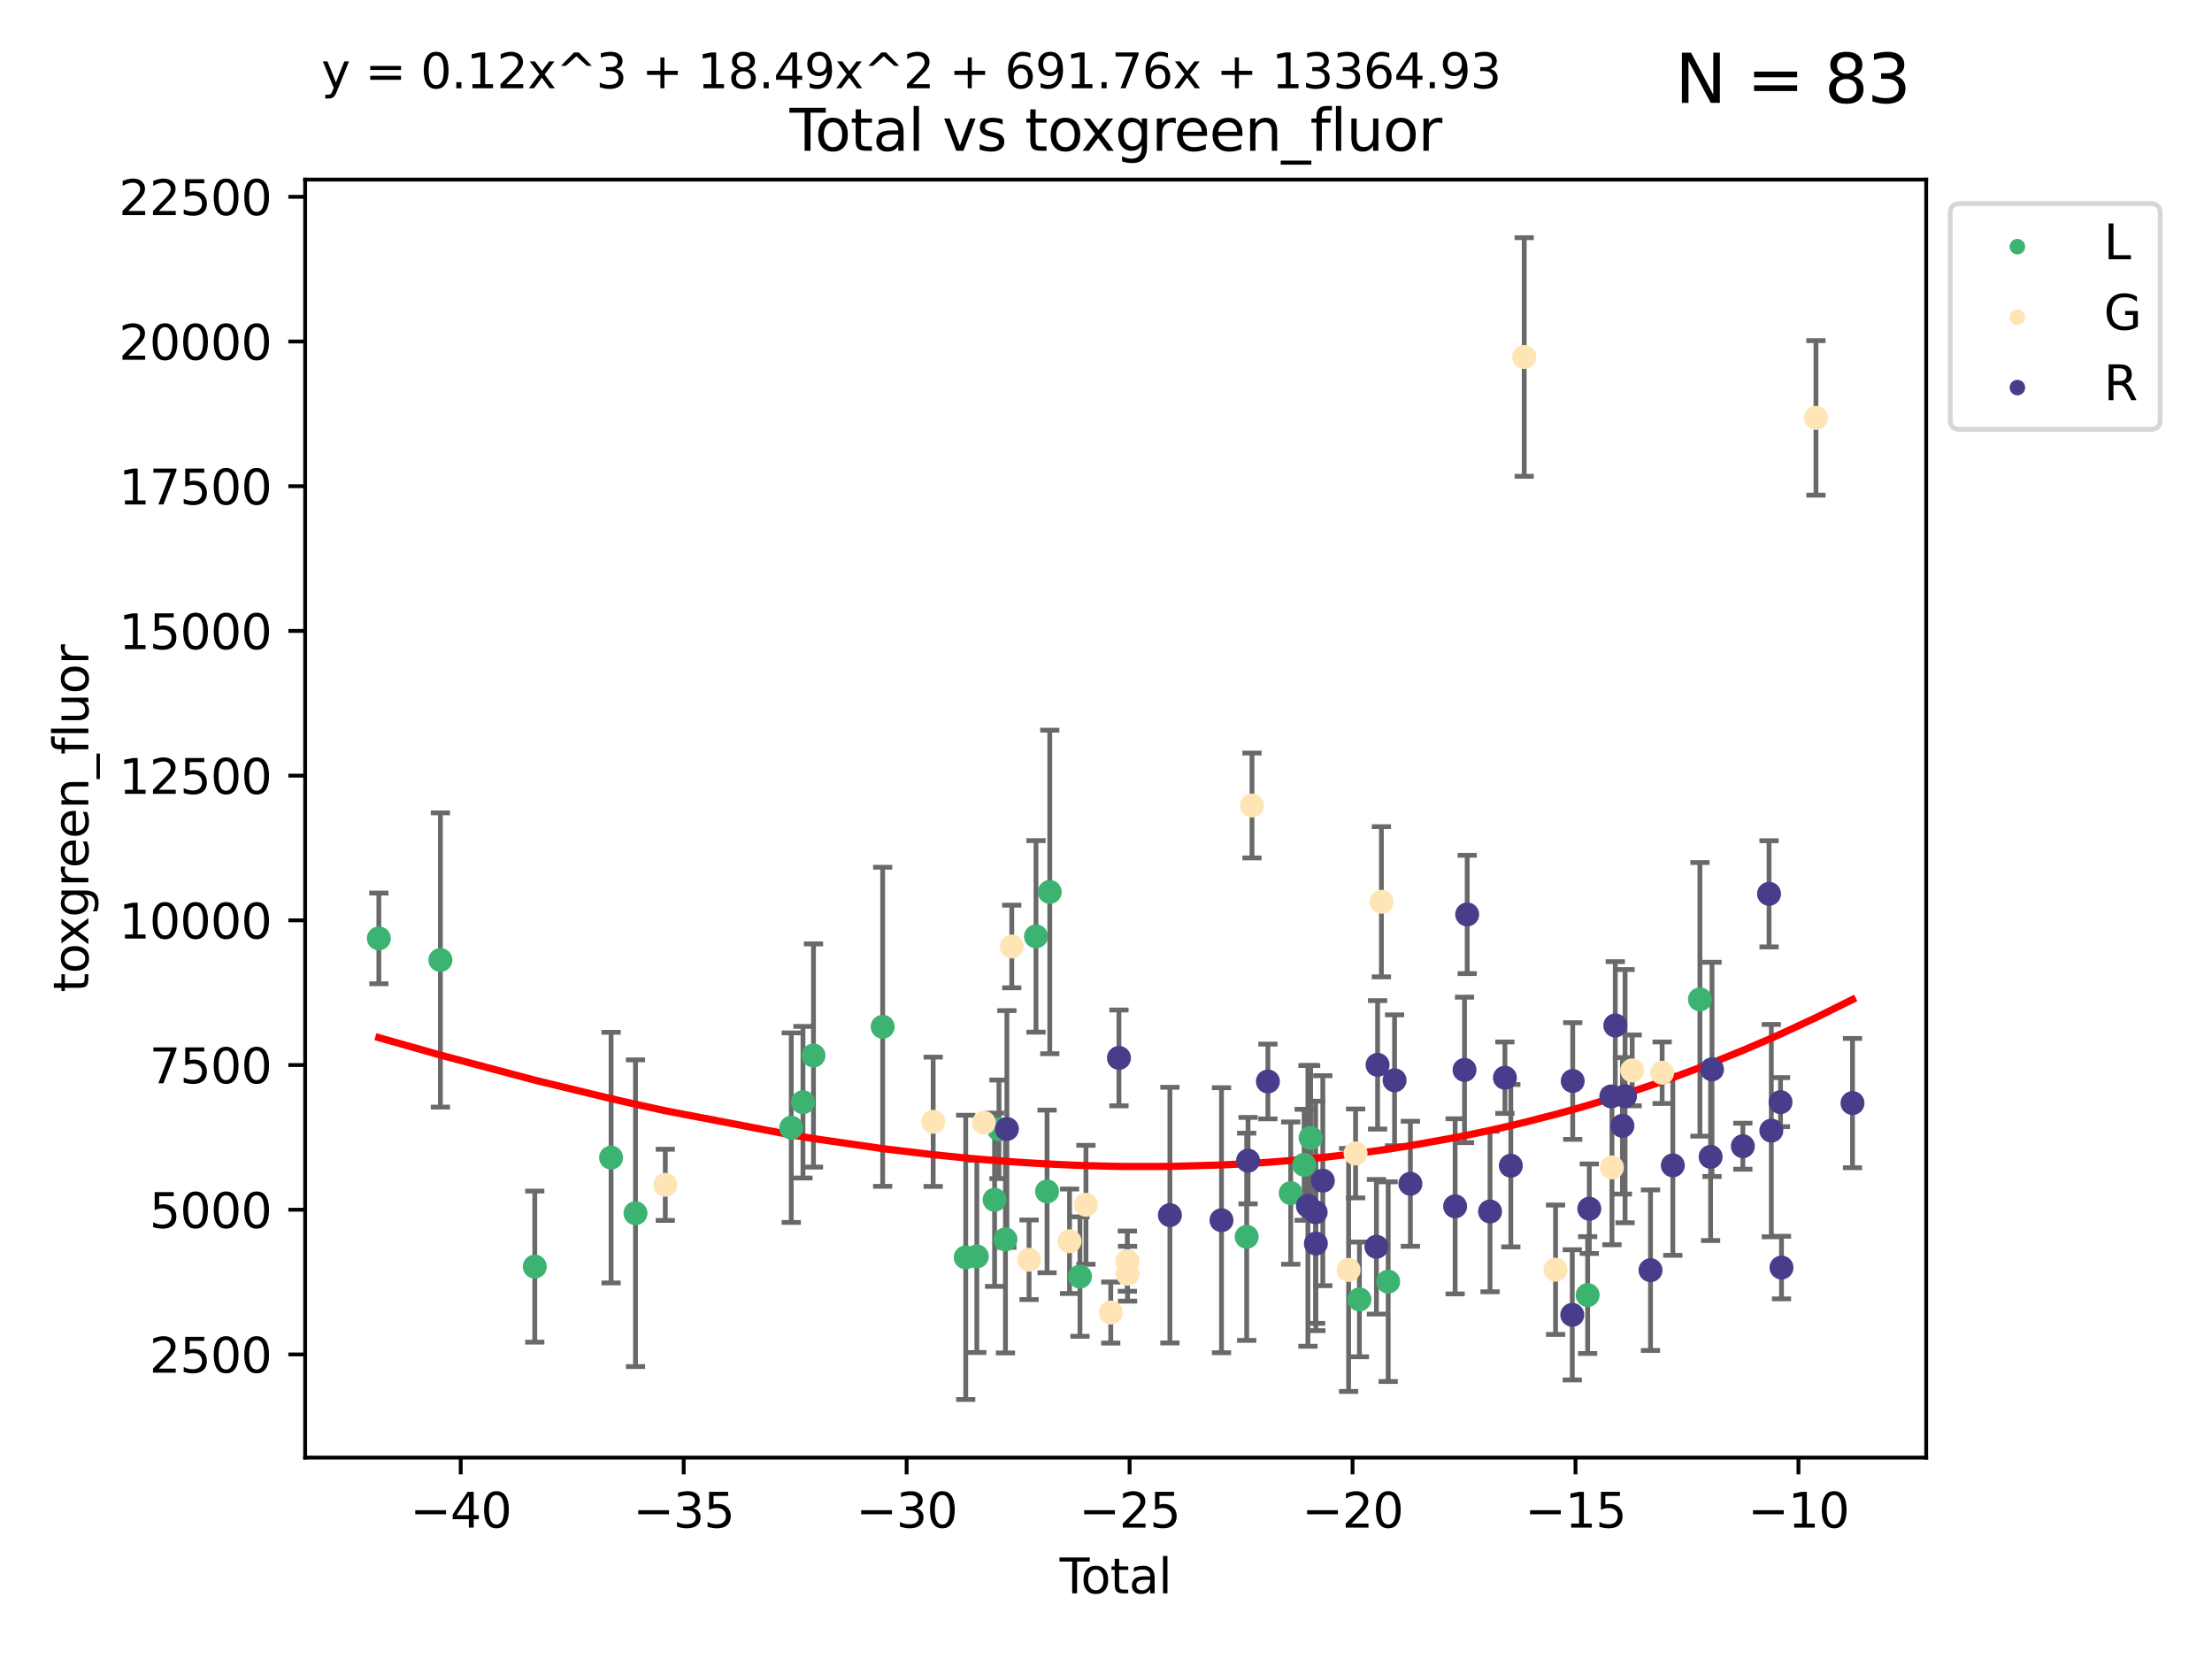 <?xml version="1.0" encoding="utf-8" standalone="no"?>
<!DOCTYPE svg PUBLIC "-//W3C//DTD SVG 1.1//EN"
  "http://www.w3.org/Graphics/SVG/1.1/DTD/svg11.dtd">
<svg xmlns:xlink="http://www.w3.org/1999/xlink" width="460.8pt" height="345.6pt" viewBox="0 0 460.8 345.6" xmlns="http://www.w3.org/2000/svg" version="1.1">
 <defs>
  <style type="text/css">*{stroke-linejoin: round; stroke-linecap: butt}</style>
 </defs>
 <g id="figure_1">
  <g id="patch_1">
   <path d="M 0 345.6 
L 460.8 345.6 
L 460.8 0 
L 0 0 
z
" style="fill: #ffffff"/>
  </g>
  <g id="axes_1">
   <g id="patch_2">
    <path d="M 63.571 303.64 
L 401.26 303.64 
L 401.26 37.411 
L 63.571 37.411 
z
" style="fill: #ffffff"/>
   </g>
   <g id="PathCollection_1">
    <defs>
     <path id="m9b22c0bec2" d="M 0 1.118 
C 0.297 1.118 0.581 1 0.791 0.791 
C 1 0.581 1.118 0.297 1.118 0 
C 1.118 -0.297 1 -0.581 0.791 -0.791 
C 0.581 -1 0.297 -1.118 0 -1.118 
C -0.297 -1.118 -0.581 -1 -0.791 -0.791 
C -1 -0.581 -1.118 -0.297 -1.118 0 
C -1.118 0.297 -1 0.581 -0.791 0.791 
C -0.581 1 -0.297 1.118 0 1.118 
z
" style="stroke: #3cb371"/>
    </defs>
    <g clip-path="url(#pe3ab90882f)">
     <use xlink:href="#m9b22c0bec2" x="78.921" y="195.487" style="fill: #3cb371; stroke: #3cb371"/>
     <use xlink:href="#m9b22c0bec2" x="91.741" y="199.981" style="fill: #3cb371; stroke: #3cb371"/>
     <use xlink:href="#m9b22c0bec2" x="111.404" y="263.86" style="fill: #3cb371; stroke: #3cb371"/>
     <use xlink:href="#m9b22c0bec2" x="127.299" y="241.151" style="fill: #3cb371; stroke: #3cb371"/>
     <use xlink:href="#m9b22c0bec2" x="132.385" y="252.732" style="fill: #3cb371; stroke: #3cb371"/>
     <use xlink:href="#m9b22c0bec2" x="164.833" y="234.911" style="fill: #3cb371; stroke: #3cb371"/>
     <use xlink:href="#m9b22c0bec2" x="167.271" y="229.607" style="fill: #3cb371; stroke: #3cb371"/>
     <use xlink:href="#m9b22c0bec2" x="169.463" y="219.882" style="fill: #3cb371; stroke: #3cb371"/>
     <use xlink:href="#m9b22c0bec2" x="183.879" y="213.897" style="fill: #3cb371; stroke: #3cb371"/>
     <use xlink:href="#m9b22c0bec2" x="201.18" y="261.931" style="fill: #3cb371; stroke: #3cb371"/>
     <use xlink:href="#m9b22c0bec2" x="203.494" y="261.741" style="fill: #3cb371; stroke: #3cb371"/>
     <use xlink:href="#m9b22c0bec2" x="207.191" y="249.933" style="fill: #3cb371; stroke: #3cb371"/>
     <use xlink:href="#m9b22c0bec2" x="208.1" y="235.259" style="fill: #3cb371; stroke: #3cb371"/>
     <use xlink:href="#m9b22c0bec2" x="209.454" y="258.18" style="fill: #3cb371; stroke: #3cb371"/>
     <use xlink:href="#m9b22c0bec2" x="215.816" y="195.065" style="fill: #3cb371; stroke: #3cb371"/>
     <use xlink:href="#m9b22c0bec2" x="218.122" y="248.198" style="fill: #3cb371; stroke: #3cb371"/>
     <use xlink:href="#m9b22c0bec2" x="218.687" y="185.809" style="fill: #3cb371; stroke: #3cb371"/>
     <use xlink:href="#m9b22c0bec2" x="224.976" y="265.933" style="fill: #3cb371; stroke: #3cb371"/>
     <use xlink:href="#m9b22c0bec2" x="259.708" y="257.644" style="fill: #3cb371; stroke: #3cb371"/>
     <use xlink:href="#m9b22c0bec2" x="268.881" y="248.546" style="fill: #3cb371; stroke: #3cb371"/>
     <use xlink:href="#m9b22c0bec2" x="271.685" y="242.646" style="fill: #3cb371; stroke: #3cb371"/>
     <use xlink:href="#m9b22c0bec2" x="273.029" y="237.033" style="fill: #3cb371; stroke: #3cb371"/>
     <use xlink:href="#m9b22c0bec2" x="283.191" y="270.692" style="fill: #3cb371; stroke: #3cb371"/>
     <use xlink:href="#m9b22c0bec2" x="289.186" y="266.992" style="fill: #3cb371; stroke: #3cb371"/>
     <use xlink:href="#m9b22c0bec2" x="330.738" y="269.782" style="fill: #3cb371; stroke: #3cb371"/>
     <use xlink:href="#m9b22c0bec2" x="354.126" y="208.183" style="fill: #3cb371; stroke: #3cb371"/>
    </g>
   </g>
   <g id="PathCollection_2">
    <defs>
     <path id="m01bef877fa" d="M 0 1.118 
C 0.297 1.118 0.581 1 0.791 0.791 
C 1 0.581 1.118 0.297 1.118 0 
C 1.118 -0.297 1 -0.581 0.791 -0.791 
C 0.581 -1 0.297 -1.118 0 -1.118 
C -0.297 -1.118 -0.581 -1 -0.791 -0.791 
C -1 -0.581 -1.118 -0.297 -1.118 0 
C -1.118 0.297 -1 0.581 -0.791 0.791 
C -0.581 1 -0.297 1.118 0 1.118 
z
" style="stroke: #ffe4b5"/>
    </defs>
    <g clip-path="url(#pe3ab90882f)">
     <use xlink:href="#m01bef877fa" x="138.595" y="246.82" style="fill: #ffe4b5; stroke: #ffe4b5"/>
     <use xlink:href="#m01bef877fa" x="194.399" y="233.691" style="fill: #ffe4b5; stroke: #ffe4b5"/>
     <use xlink:href="#m01bef877fa" x="204.971" y="233.887" style="fill: #ffe4b5; stroke: #ffe4b5"/>
     <use xlink:href="#m01bef877fa" x="210.771" y="197.168" style="fill: #ffe4b5; stroke: #ffe4b5"/>
     <use xlink:href="#m01bef877fa" x="214.373" y="262.435" style="fill: #ffe4b5; stroke: #ffe4b5"/>
     <use xlink:href="#m01bef877fa" x="222.805" y="258.577" style="fill: #ffe4b5; stroke: #ffe4b5"/>
     <use xlink:href="#m01bef877fa" x="226.223" y="250.979" style="fill: #ffe4b5; stroke: #ffe4b5"/>
     <use xlink:href="#m01bef877fa" x="231.393" y="273.428" style="fill: #ffe4b5; stroke: #ffe4b5"/>
     <use xlink:href="#m01bef877fa" x="234.85" y="262.72" style="fill: #ffe4b5; stroke: #ffe4b5"/>
     <use xlink:href="#m01bef877fa" x="234.889" y="265.339" style="fill: #ffe4b5; stroke: #ffe4b5"/>
     <use xlink:href="#m01bef877fa" x="260.811" y="167.799" style="fill: #ffe4b5; stroke: #ffe4b5"/>
     <use xlink:href="#m01bef877fa" x="280.941" y="264.551" style="fill: #ffe4b5; stroke: #ffe4b5"/>
     <use xlink:href="#m01bef877fa" x="282.395" y="240.282" style="fill: #ffe4b5; stroke: #ffe4b5"/>
     <use xlink:href="#m01bef877fa" x="287.771" y="187.854" style="fill: #ffe4b5; stroke: #ffe4b5"/>
     <use xlink:href="#m01bef877fa" x="317.523" y="74.369" style="fill: #ffe4b5; stroke: #ffe4b5"/>
     <use xlink:href="#m01bef877fa" x="324.052" y="264.508" style="fill: #ffe4b5; stroke: #ffe4b5"/>
     <use xlink:href="#m01bef877fa" x="335.802" y="243.205" style="fill: #ffe4b5; stroke: #ffe4b5"/>
     <use xlink:href="#m01bef877fa" x="340.014" y="222.985" style="fill: #ffe4b5; stroke: #ffe4b5"/>
     <use xlink:href="#m01bef877fa" x="346.254" y="223.468" style="fill: #ffe4b5; stroke: #ffe4b5"/>
     <use xlink:href="#m01bef877fa" x="378.293" y="87.055" style="fill: #ffe4b5; stroke: #ffe4b5"/>
    </g>
   </g>
   <g id="PathCollection_3">
    <defs>
     <path id="mbc5fe79174" d="M 0 1.118 
C 0.297 1.118 0.581 1 0.791 0.791 
C 1 0.581 1.118 0.297 1.118 0 
C 1.118 -0.297 1 -0.581 0.791 -0.791 
C 0.581 -1 0.297 -1.118 0 -1.118 
C -0.297 -1.118 -0.581 -1 -0.791 -0.791 
C -1 -0.581 -1.118 -0.297 -1.118 0 
C -1.118 0.297 -1 0.581 -0.791 0.791 
C -0.581 1 -0.297 1.118 0 1.118 
z
" style="stroke: #483d8b"/>
    </defs>
    <g clip-path="url(#pe3ab90882f)">
     <use xlink:href="#mbc5fe79174" x="209.754" y="235.184" style="fill: #483d8b; stroke: #483d8b"/>
     <use xlink:href="#mbc5fe79174" x="233.097" y="220.382" style="fill: #483d8b; stroke: #483d8b"/>
     <use xlink:href="#mbc5fe79174" x="243.714" y="253.129" style="fill: #483d8b; stroke: #483d8b"/>
     <use xlink:href="#mbc5fe79174" x="254.46" y="254.193" style="fill: #483d8b; stroke: #483d8b"/>
     <use xlink:href="#mbc5fe79174" x="259.996" y="241.781" style="fill: #483d8b; stroke: #483d8b"/>
     <use xlink:href="#mbc5fe79174" x="264.126" y="225.293" style="fill: #483d8b; stroke: #483d8b"/>
     <use xlink:href="#mbc5fe79174" x="272.462" y="251.209" style="fill: #483d8b; stroke: #483d8b"/>
     <use xlink:href="#mbc5fe79174" x="274.071" y="252.537" style="fill: #483d8b; stroke: #483d8b"/>
     <use xlink:href="#mbc5fe79174" x="274.118" y="259.055" style="fill: #483d8b; stroke: #483d8b"/>
     <use xlink:href="#mbc5fe79174" x="275.565" y="245.958" style="fill: #483d8b; stroke: #483d8b"/>
     <use xlink:href="#mbc5fe79174" x="286.736" y="259.727" style="fill: #483d8b; stroke: #483d8b"/>
     <use xlink:href="#mbc5fe79174" x="286.977" y="221.825" style="fill: #483d8b; stroke: #483d8b"/>
     <use xlink:href="#mbc5fe79174" x="290.514" y="225.043" style="fill: #483d8b; stroke: #483d8b"/>
     <use xlink:href="#mbc5fe79174" x="293.811" y="246.6" style="fill: #483d8b; stroke: #483d8b"/>
     <use xlink:href="#mbc5fe79174" x="303.131" y="251.302" style="fill: #483d8b; stroke: #483d8b"/>
     <use xlink:href="#mbc5fe79174" x="305.088" y="222.881" style="fill: #483d8b; stroke: #483d8b"/>
     <use xlink:href="#mbc5fe79174" x="305.643" y="190.494" style="fill: #483d8b; stroke: #483d8b"/>
     <use xlink:href="#mbc5fe79174" x="310.404" y="252.371" style="fill: #483d8b; stroke: #483d8b"/>
     <use xlink:href="#mbc5fe79174" x="313.502" y="224.506" style="fill: #483d8b; stroke: #483d8b"/>
     <use xlink:href="#mbc5fe79174" x="314.735" y="242.838" style="fill: #483d8b; stroke: #483d8b"/>
     <use xlink:href="#mbc5fe79174" x="327.533" y="273.906" style="fill: #483d8b; stroke: #483d8b"/>
     <use xlink:href="#mbc5fe79174" x="327.626" y="225.193" style="fill: #483d8b; stroke: #483d8b"/>
     <use xlink:href="#mbc5fe79174" x="331.08" y="251.801" style="fill: #483d8b; stroke: #483d8b"/>
     <use xlink:href="#mbc5fe79174" x="335.665" y="228.399" style="fill: #483d8b; stroke: #483d8b"/>
     <use xlink:href="#mbc5fe79174" x="336.494" y="213.623" style="fill: #483d8b; stroke: #483d8b"/>
     <use xlink:href="#mbc5fe79174" x="337.983" y="234.525" style="fill: #483d8b; stroke: #483d8b"/>
     <use xlink:href="#mbc5fe79174" x="338.533" y="228.347" style="fill: #483d8b; stroke: #483d8b"/>
     <use xlink:href="#mbc5fe79174" x="343.833" y="264.602" style="fill: #483d8b; stroke: #483d8b"/>
     <use xlink:href="#mbc5fe79174" x="348.481" y="242.762" style="fill: #483d8b; stroke: #483d8b"/>
     <use xlink:href="#mbc5fe79174" x="356.353" y="240.988" style="fill: #483d8b; stroke: #483d8b"/>
     <use xlink:href="#mbc5fe79174" x="356.641" y="222.769" style="fill: #483d8b; stroke: #483d8b"/>
     <use xlink:href="#mbc5fe79174" x="363.069" y="238.777" style="fill: #483d8b; stroke: #483d8b"/>
     <use xlink:href="#mbc5fe79174" x="368.526" y="186.2" style="fill: #483d8b; stroke: #483d8b"/>
     <use xlink:href="#mbc5fe79174" x="369.001" y="235.527" style="fill: #483d8b; stroke: #483d8b"/>
     <use xlink:href="#mbc5fe79174" x="370.916" y="229.594" style="fill: #483d8b; stroke: #483d8b"/>
     <use xlink:href="#mbc5fe79174" x="371.117" y="264.058" style="fill: #483d8b; stroke: #483d8b"/>
     <use xlink:href="#mbc5fe79174" x="385.911" y="229.791" style="fill: #483d8b; stroke: #483d8b"/>
    </g>
   </g>
   <g id="matplotlib.axis_1">
    <g id="xtick_1">
     <g id="line2d_1">
      <defs>
       <path id="m3f023ee8f3" d="M 0 0 
L 0 3.5 
" style="stroke: #000000; stroke-width: 0.8"/>
      </defs>
      <g>
       <use xlink:href="#m3f023ee8f3" x="95.978" y="303.64" style="stroke: #000000; stroke-width: 0.8"/>
      </g>
     </g>
     <g id="text_1">
      <!-- −40 -->
      <g transform="translate(85.426 318.238)scale(0.1 -0.1)">
       <defs>
        <path id="DejaVuSans-2212" d="M 678 2272 
L 4684 2272 
L 4684 1741 
L 678 1741 
L 678 2272 
z
" transform="scale(0.016)"/>
        <path id="DejaVuSans-34" d="M 2419 4116 
L 825 1625 
L 2419 1625 
L 2419 4116 
z
M 2253 4666 
L 3047 4666 
L 3047 1625 
L 3713 1625 
L 3713 1100 
L 3047 1100 
L 3047 0 
L 2419 0 
L 2419 1100 
L 313 1100 
L 313 1709 
L 2253 4666 
z
" transform="scale(0.016)"/>
        <path id="DejaVuSans-30" d="M 2034 4250 
Q 1547 4250 1301 3770 
Q 1056 3291 1056 2328 
Q 1056 1369 1301 889 
Q 1547 409 2034 409 
Q 2525 409 2770 889 
Q 3016 1369 3016 2328 
Q 3016 3291 2770 3770 
Q 2525 4250 2034 4250 
z
M 2034 4750 
Q 2819 4750 3233 4129 
Q 3647 3509 3647 2328 
Q 3647 1150 3233 529 
Q 2819 -91 2034 -91 
Q 1250 -91 836 529 
Q 422 1150 422 2328 
Q 422 3509 836 4129 
Q 1250 4750 2034 4750 
z
" transform="scale(0.016)"/>
       </defs>
       <use xlink:href="#DejaVuSans-2212"/>
       <use xlink:href="#DejaVuSans-34" x="83.789"/>
       <use xlink:href="#DejaVuSans-30" x="147.412"/>
      </g>
     </g>
    </g>
    <g id="xtick_2">
     <g id="line2d_2">
      <g>
       <use xlink:href="#m3f023ee8f3" x="142.424" y="303.64" style="stroke: #000000; stroke-width: 0.8"/>
      </g>
     </g>
     <g id="text_2">
      <!-- −35 -->
      <g transform="translate(131.872 318.238)scale(0.1 -0.1)">
       <defs>
        <path id="DejaVuSans-33" d="M 2597 2516 
Q 3050 2419 3304 2112 
Q 3559 1806 3559 1356 
Q 3559 666 3084 287 
Q 2609 -91 1734 -91 
Q 1441 -91 1130 -33 
Q 819 25 488 141 
L 488 750 
Q 750 597 1062 519 
Q 1375 441 1716 441 
Q 2309 441 2620 675 
Q 2931 909 2931 1356 
Q 2931 1769 2642 2001 
Q 2353 2234 1838 2234 
L 1294 2234 
L 1294 2753 
L 1863 2753 
Q 2328 2753 2575 2939 
Q 2822 3125 2822 3475 
Q 2822 3834 2567 4026 
Q 2313 4219 1838 4219 
Q 1578 4219 1281 4162 
Q 984 4106 628 3988 
L 628 4550 
Q 988 4650 1302 4700 
Q 1616 4750 1894 4750 
Q 2613 4750 3031 4423 
Q 3450 4097 3450 3541 
Q 3450 3153 3228 2886 
Q 3006 2619 2597 2516 
z
" transform="scale(0.016)"/>
        <path id="DejaVuSans-35" d="M 691 4666 
L 3169 4666 
L 3169 4134 
L 1269 4134 
L 1269 2991 
Q 1406 3038 1543 3061 
Q 1681 3084 1819 3084 
Q 2600 3084 3056 2656 
Q 3513 2228 3513 1497 
Q 3513 744 3044 326 
Q 2575 -91 1722 -91 
Q 1428 -91 1123 -41 
Q 819 9 494 109 
L 494 744 
Q 775 591 1075 516 
Q 1375 441 1709 441 
Q 2250 441 2565 725 
Q 2881 1009 2881 1497 
Q 2881 1984 2565 2268 
Q 2250 2553 1709 2553 
Q 1456 2553 1204 2497 
Q 953 2441 691 2322 
L 691 4666 
z
" transform="scale(0.016)"/>
       </defs>
       <use xlink:href="#DejaVuSans-2212"/>
       <use xlink:href="#DejaVuSans-33" x="83.789"/>
       <use xlink:href="#DejaVuSans-35" x="147.412"/>
      </g>
     </g>
    </g>
    <g id="xtick_3">
     <g id="line2d_3">
      <g>
       <use xlink:href="#m3f023ee8f3" x="188.87" y="303.64" style="stroke: #000000; stroke-width: 0.8"/>
      </g>
     </g>
     <g id="text_3">
      <!-- −30 -->
      <g transform="translate(178.317 318.238)scale(0.1 -0.1)">
       <use xlink:href="#DejaVuSans-2212"/>
       <use xlink:href="#DejaVuSans-33" x="83.789"/>
       <use xlink:href="#DejaVuSans-30" x="147.412"/>
      </g>
     </g>
    </g>
    <g id="xtick_4">
     <g id="line2d_4">
      <g>
       <use xlink:href="#m3f023ee8f3" x="235.315" y="303.64" style="stroke: #000000; stroke-width: 0.8"/>
      </g>
     </g>
     <g id="text_4">
      <!-- −25 -->
      <g transform="translate(224.763 318.238)scale(0.1 -0.1)">
       <defs>
        <path id="DejaVuSans-32" d="M 1228 531 
L 3431 531 
L 3431 0 
L 469 0 
L 469 531 
Q 828 903 1448 1529 
Q 2069 2156 2228 2338 
Q 2531 2678 2651 2914 
Q 2772 3150 2772 3378 
Q 2772 3750 2511 3984 
Q 2250 4219 1831 4219 
Q 1534 4219 1204 4116 
Q 875 4013 500 3803 
L 500 4441 
Q 881 4594 1212 4672 
Q 1544 4750 1819 4750 
Q 2544 4750 2975 4387 
Q 3406 4025 3406 3419 
Q 3406 3131 3298 2873 
Q 3191 2616 2906 2266 
Q 2828 2175 2409 1742 
Q 1991 1309 1228 531 
z
" transform="scale(0.016)"/>
       </defs>
       <use xlink:href="#DejaVuSans-2212"/>
       <use xlink:href="#DejaVuSans-32" x="83.789"/>
       <use xlink:href="#DejaVuSans-35" x="147.412"/>
      </g>
     </g>
    </g>
    <g id="xtick_5">
     <g id="line2d_5">
      <g>
       <use xlink:href="#m3f023ee8f3" x="281.761" y="303.64" style="stroke: #000000; stroke-width: 0.8"/>
      </g>
     </g>
     <g id="text_5">
      <!-- −20 -->
      <g transform="translate(271.209 318.238)scale(0.1 -0.1)">
       <use xlink:href="#DejaVuSans-2212"/>
       <use xlink:href="#DejaVuSans-32" x="83.789"/>
       <use xlink:href="#DejaVuSans-30" x="147.412"/>
      </g>
     </g>
    </g>
    <g id="xtick_6">
     <g id="line2d_6">
      <g>
       <use xlink:href="#m3f023ee8f3" x="328.207" y="303.64" style="stroke: #000000; stroke-width: 0.8"/>
      </g>
     </g>
     <g id="text_6">
      <!-- −15 -->
      <g transform="translate(317.654 318.238)scale(0.1 -0.1)">
       <defs>
        <path id="DejaVuSans-31" d="M 794 531 
L 1825 531 
L 1825 4091 
L 703 3866 
L 703 4441 
L 1819 4666 
L 2450 4666 
L 2450 531 
L 3481 531 
L 3481 0 
L 794 0 
L 794 531 
z
" transform="scale(0.016)"/>
       </defs>
       <use xlink:href="#DejaVuSans-2212"/>
       <use xlink:href="#DejaVuSans-31" x="83.789"/>
       <use xlink:href="#DejaVuSans-35" x="147.412"/>
      </g>
     </g>
    </g>
    <g id="xtick_7">
     <g id="line2d_7">
      <g>
       <use xlink:href="#m3f023ee8f3" x="374.652" y="303.64" style="stroke: #000000; stroke-width: 0.8"/>
      </g>
     </g>
     <g id="text_7">
      <!-- −10 -->
      <g transform="translate(364.1 318.238)scale(0.1 -0.1)">
       <use xlink:href="#DejaVuSans-2212"/>
       <use xlink:href="#DejaVuSans-31" x="83.789"/>
       <use xlink:href="#DejaVuSans-30" x="147.412"/>
      </g>
     </g>
    </g>
    <g id="text_8">
     <!-- Total -->
     <g transform="translate(220.739 331.917)scale(0.1 -0.1)">
      <defs>
       <path id="DejaVuSans-54" d="M -19 4666 
L 3928 4666 
L 3928 4134 
L 2272 4134 
L 2272 0 
L 1638 0 
L 1638 4134 
L -19 4134 
L -19 4666 
z
" transform="scale(0.016)"/>
       <path id="DejaVuSans-6f" d="M 1959 3097 
Q 1497 3097 1228 2736 
Q 959 2375 959 1747 
Q 959 1119 1226 758 
Q 1494 397 1959 397 
Q 2419 397 2687 759 
Q 2956 1122 2956 1747 
Q 2956 2369 2687 2733 
Q 2419 3097 1959 3097 
z
M 1959 3584 
Q 2709 3584 3137 3096 
Q 3566 2609 3566 1747 
Q 3566 888 3137 398 
Q 2709 -91 1959 -91 
Q 1206 -91 779 398 
Q 353 888 353 1747 
Q 353 2609 779 3096 
Q 1206 3584 1959 3584 
z
" transform="scale(0.016)"/>
       <path id="DejaVuSans-74" d="M 1172 4494 
L 1172 3500 
L 2356 3500 
L 2356 3053 
L 1172 3053 
L 1172 1153 
Q 1172 725 1289 603 
Q 1406 481 1766 481 
L 2356 481 
L 2356 0 
L 1766 0 
Q 1100 0 847 248 
Q 594 497 594 1153 
L 594 3053 
L 172 3053 
L 172 3500 
L 594 3500 
L 594 4494 
L 1172 4494 
z
" transform="scale(0.016)"/>
       <path id="DejaVuSans-61" d="M 2194 1759 
Q 1497 1759 1228 1600 
Q 959 1441 959 1056 
Q 959 750 1161 570 
Q 1363 391 1709 391 
Q 2188 391 2477 730 
Q 2766 1069 2766 1631 
L 2766 1759 
L 2194 1759 
z
M 3341 1997 
L 3341 0 
L 2766 0 
L 2766 531 
Q 2569 213 2275 61 
Q 1981 -91 1556 -91 
Q 1019 -91 701 211 
Q 384 513 384 1019 
Q 384 1609 779 1909 
Q 1175 2209 1959 2209 
L 2766 2209 
L 2766 2266 
Q 2766 2663 2505 2880 
Q 2244 3097 1772 3097 
Q 1472 3097 1187 3025 
Q 903 2953 641 2809 
L 641 3341 
Q 956 3463 1253 3523 
Q 1550 3584 1831 3584 
Q 2591 3584 2966 3190 
Q 3341 2797 3341 1997 
z
" transform="scale(0.016)"/>
       <path id="DejaVuSans-6c" d="M 603 4863 
L 1178 4863 
L 1178 0 
L 603 0 
L 603 4863 
z
" transform="scale(0.016)"/>
      </defs>
      <use xlink:href="#DejaVuSans-54"/>
      <use xlink:href="#DejaVuSans-6f" x="44.084"/>
      <use xlink:href="#DejaVuSans-74" x="105.266"/>
      <use xlink:href="#DejaVuSans-61" x="144.475"/>
      <use xlink:href="#DejaVuSans-6c" x="205.754"/>
     </g>
    </g>
   </g>
   <g id="matplotlib.axis_2">
    <g id="ytick_1">
     <g id="line2d_8">
      <defs>
       <path id="m7c3165d946" d="M 0 0 
L -3.5 0 
" style="stroke: #000000; stroke-width: 0.8"/>
      </defs>
      <g>
       <use xlink:href="#m7c3165d946" x="63.571" y="282.151" style="stroke: #000000; stroke-width: 0.8"/>
      </g>
     </g>
     <g id="text_9">
      <!-- 2500 -->
      <g transform="translate(31.121 285.95)scale(0.1 -0.1)">
       <use xlink:href="#DejaVuSans-32"/>
       <use xlink:href="#DejaVuSans-35" x="63.623"/>
       <use xlink:href="#DejaVuSans-30" x="127.246"/>
       <use xlink:href="#DejaVuSans-30" x="190.869"/>
      </g>
     </g>
    </g>
    <g id="ytick_2">
     <g id="line2d_9">
      <g>
       <use xlink:href="#m7c3165d946" x="63.571" y="252.007" style="stroke: #000000; stroke-width: 0.8"/>
      </g>
     </g>
     <g id="text_10">
      <!-- 5000 -->
      <g transform="translate(31.121 255.806)scale(0.1 -0.1)">
       <use xlink:href="#DejaVuSans-35"/>
       <use xlink:href="#DejaVuSans-30" x="63.623"/>
       <use xlink:href="#DejaVuSans-30" x="127.246"/>
       <use xlink:href="#DejaVuSans-30" x="190.869"/>
      </g>
     </g>
    </g>
    <g id="ytick_3">
     <g id="line2d_10">
      <g>
       <use xlink:href="#m7c3165d946" x="63.571" y="221.863" style="stroke: #000000; stroke-width: 0.8"/>
      </g>
     </g>
     <g id="text_11">
      <!-- 7500 -->
      <g transform="translate(31.121 225.663)scale(0.1 -0.1)">
       <defs>
        <path id="DejaVuSans-37" d="M 525 4666 
L 3525 4666 
L 3525 4397 
L 1831 0 
L 1172 0 
L 2766 4134 
L 525 4134 
L 525 4666 
z
" transform="scale(0.016)"/>
       </defs>
       <use xlink:href="#DejaVuSans-37"/>
       <use xlink:href="#DejaVuSans-35" x="63.623"/>
       <use xlink:href="#DejaVuSans-30" x="127.246"/>
       <use xlink:href="#DejaVuSans-30" x="190.869"/>
      </g>
     </g>
    </g>
    <g id="ytick_4">
     <g id="line2d_11">
      <g>
       <use xlink:href="#m7c3165d946" x="63.571" y="191.719" style="stroke: #000000; stroke-width: 0.8"/>
      </g>
     </g>
     <g id="text_12">
      <!-- 10000 -->
      <g transform="translate(24.759 195.519)scale(0.1 -0.1)">
       <use xlink:href="#DejaVuSans-31"/>
       <use xlink:href="#DejaVuSans-30" x="63.623"/>
       <use xlink:href="#DejaVuSans-30" x="127.246"/>
       <use xlink:href="#DejaVuSans-30" x="190.869"/>
       <use xlink:href="#DejaVuSans-30" x="254.492"/>
      </g>
     </g>
    </g>
    <g id="ytick_5">
     <g id="line2d_12">
      <g>
       <use xlink:href="#m7c3165d946" x="63.571" y="161.576" style="stroke: #000000; stroke-width: 0.8"/>
      </g>
     </g>
     <g id="text_13">
      <!-- 12500 -->
      <g transform="translate(24.759 165.375)scale(0.1 -0.1)">
       <use xlink:href="#DejaVuSans-31"/>
       <use xlink:href="#DejaVuSans-32" x="63.623"/>
       <use xlink:href="#DejaVuSans-35" x="127.246"/>
       <use xlink:href="#DejaVuSans-30" x="190.869"/>
       <use xlink:href="#DejaVuSans-30" x="254.492"/>
      </g>
     </g>
    </g>
    <g id="ytick_6">
     <g id="line2d_13">
      <g>
       <use xlink:href="#m7c3165d946" x="63.571" y="131.432" style="stroke: #000000; stroke-width: 0.8"/>
      </g>
     </g>
     <g id="text_14">
      <!-- 15000 -->
      <g transform="translate(24.759 135.231)scale(0.1 -0.1)">
       <use xlink:href="#DejaVuSans-31"/>
       <use xlink:href="#DejaVuSans-35" x="63.623"/>
       <use xlink:href="#DejaVuSans-30" x="127.246"/>
       <use xlink:href="#DejaVuSans-30" x="190.869"/>
       <use xlink:href="#DejaVuSans-30" x="254.492"/>
      </g>
     </g>
    </g>
    <g id="ytick_7">
     <g id="line2d_14">
      <g>
       <use xlink:href="#m7c3165d946" x="63.571" y="101.288" style="stroke: #000000; stroke-width: 0.8"/>
      </g>
     </g>
     <g id="text_15">
      <!-- 17500 -->
      <g transform="translate(24.759 105.087)scale(0.1 -0.1)">
       <use xlink:href="#DejaVuSans-31"/>
       <use xlink:href="#DejaVuSans-37" x="63.623"/>
       <use xlink:href="#DejaVuSans-35" x="127.246"/>
       <use xlink:href="#DejaVuSans-30" x="190.869"/>
       <use xlink:href="#DejaVuSans-30" x="254.492"/>
      </g>
     </g>
    </g>
    <g id="ytick_8">
     <g id="line2d_15">
      <g>
       <use xlink:href="#m7c3165d946" x="63.571" y="71.144" style="stroke: #000000; stroke-width: 0.8"/>
      </g>
     </g>
     <g id="text_16">
      <!-- 20000 -->
      <g transform="translate(24.759 74.943)scale(0.1 -0.1)">
       <use xlink:href="#DejaVuSans-32"/>
       <use xlink:href="#DejaVuSans-30" x="63.623"/>
       <use xlink:href="#DejaVuSans-30" x="127.246"/>
       <use xlink:href="#DejaVuSans-30" x="190.869"/>
       <use xlink:href="#DejaVuSans-30" x="254.492"/>
      </g>
     </g>
    </g>
    <g id="ytick_9">
     <g id="line2d_16">
      <g>
       <use xlink:href="#m7c3165d946" x="63.571" y="41" style="stroke: #000000; stroke-width: 0.8"/>
      </g>
     </g>
     <g id="text_17">
      <!-- 22500 -->
      <g transform="translate(24.759 44.799)scale(0.1 -0.1)">
       <use xlink:href="#DejaVuSans-32"/>
       <use xlink:href="#DejaVuSans-32" x="63.623"/>
       <use xlink:href="#DejaVuSans-35" x="127.246"/>
       <use xlink:href="#DejaVuSans-30" x="190.869"/>
       <use xlink:href="#DejaVuSans-30" x="254.492"/>
      </g>
     </g>
    </g>
    <g id="text_18">
     <!-- toxgreen_fluor -->
     <g transform="translate(18.401 206.72)rotate(-90)scale(0.1 -0.1)">
      <defs>
       <path id="DejaVuSans-78" d="M 3513 3500 
L 2247 1797 
L 3578 0 
L 2900 0 
L 1881 1375 
L 863 0 
L 184 0 
L 1544 1831 
L 300 3500 
L 978 3500 
L 1906 2253 
L 2834 3500 
L 3513 3500 
z
" transform="scale(0.016)"/>
       <path id="DejaVuSans-67" d="M 2906 1791 
Q 2906 2416 2648 2759 
Q 2391 3103 1925 3103 
Q 1463 3103 1205 2759 
Q 947 2416 947 1791 
Q 947 1169 1205 825 
Q 1463 481 1925 481 
Q 2391 481 2648 825 
Q 2906 1169 2906 1791 
z
M 3481 434 
Q 3481 -459 3084 -895 
Q 2688 -1331 1869 -1331 
Q 1566 -1331 1297 -1286 
Q 1028 -1241 775 -1147 
L 775 -588 
Q 1028 -725 1275 -790 
Q 1522 -856 1778 -856 
Q 2344 -856 2625 -561 
Q 2906 -266 2906 331 
L 2906 616 
Q 2728 306 2450 153 
Q 2172 0 1784 0 
Q 1141 0 747 490 
Q 353 981 353 1791 
Q 353 2603 747 3093 
Q 1141 3584 1784 3584 
Q 2172 3584 2450 3431 
Q 2728 3278 2906 2969 
L 2906 3500 
L 3481 3500 
L 3481 434 
z
" transform="scale(0.016)"/>
       <path id="DejaVuSans-72" d="M 2631 2963 
Q 2534 3019 2420 3045 
Q 2306 3072 2169 3072 
Q 1681 3072 1420 2755 
Q 1159 2438 1159 1844 
L 1159 0 
L 581 0 
L 581 3500 
L 1159 3500 
L 1159 2956 
Q 1341 3275 1631 3429 
Q 1922 3584 2338 3584 
Q 2397 3584 2469 3576 
Q 2541 3569 2628 3553 
L 2631 2963 
z
" transform="scale(0.016)"/>
       <path id="DejaVuSans-65" d="M 3597 1894 
L 3597 1613 
L 953 1613 
Q 991 1019 1311 708 
Q 1631 397 2203 397 
Q 2534 397 2845 478 
Q 3156 559 3463 722 
L 3463 178 
Q 3153 47 2828 -22 
Q 2503 -91 2169 -91 
Q 1331 -91 842 396 
Q 353 884 353 1716 
Q 353 2575 817 3079 
Q 1281 3584 2069 3584 
Q 2775 3584 3186 3129 
Q 3597 2675 3597 1894 
z
M 3022 2063 
Q 3016 2534 2758 2815 
Q 2500 3097 2075 3097 
Q 1594 3097 1305 2825 
Q 1016 2553 972 2059 
L 3022 2063 
z
" transform="scale(0.016)"/>
       <path id="DejaVuSans-6e" d="M 3513 2113 
L 3513 0 
L 2938 0 
L 2938 2094 
Q 2938 2591 2744 2837 
Q 2550 3084 2163 3084 
Q 1697 3084 1428 2787 
Q 1159 2491 1159 1978 
L 1159 0 
L 581 0 
L 581 3500 
L 1159 3500 
L 1159 2956 
Q 1366 3272 1645 3428 
Q 1925 3584 2291 3584 
Q 2894 3584 3203 3211 
Q 3513 2838 3513 2113 
z
" transform="scale(0.016)"/>
       <path id="DejaVuSans-5f" d="M 3263 -1063 
L 3263 -1509 
L -63 -1509 
L -63 -1063 
L 3263 -1063 
z
" transform="scale(0.016)"/>
       <path id="DejaVuSans-66" d="M 2375 4863 
L 2375 4384 
L 1825 4384 
Q 1516 4384 1395 4259 
Q 1275 4134 1275 3809 
L 1275 3500 
L 2222 3500 
L 2222 3053 
L 1275 3053 
L 1275 0 
L 697 0 
L 697 3053 
L 147 3053 
L 147 3500 
L 697 3500 
L 697 3744 
Q 697 4328 969 4595 
Q 1241 4863 1831 4863 
L 2375 4863 
z
" transform="scale(0.016)"/>
       <path id="DejaVuSans-75" d="M 544 1381 
L 544 3500 
L 1119 3500 
L 1119 1403 
Q 1119 906 1312 657 
Q 1506 409 1894 409 
Q 2359 409 2629 706 
Q 2900 1003 2900 1516 
L 2900 3500 
L 3475 3500 
L 3475 0 
L 2900 0 
L 2900 538 
Q 2691 219 2414 64 
Q 2138 -91 1772 -91 
Q 1169 -91 856 284 
Q 544 659 544 1381 
z
M 1991 3584 
L 1991 3584 
z
" transform="scale(0.016)"/>
      </defs>
      <use xlink:href="#DejaVuSans-74"/>
      <use xlink:href="#DejaVuSans-6f" x="39.209"/>
      <use xlink:href="#DejaVuSans-78" x="97.266"/>
      <use xlink:href="#DejaVuSans-67" x="156.445"/>
      <use xlink:href="#DejaVuSans-72" x="219.922"/>
      <use xlink:href="#DejaVuSans-65" x="258.785"/>
      <use xlink:href="#DejaVuSans-65" x="320.309"/>
      <use xlink:href="#DejaVuSans-6e" x="381.832"/>
      <use xlink:href="#DejaVuSans-5f" x="445.211"/>
      <use xlink:href="#DejaVuSans-66" x="495.211"/>
      <use xlink:href="#DejaVuSans-6c" x="530.416"/>
      <use xlink:href="#DejaVuSans-75" x="558.199"/>
      <use xlink:href="#DejaVuSans-6f" x="621.578"/>
      <use xlink:href="#DejaVuSans-72" x="682.76"/>
     </g>
    </g>
   </g>
   <g id="LineCollection_1">
    <path d="M 78.921 204.932 
L 78.921 186.041 
" clip-path="url(#pe3ab90882f)" style="fill: none; stroke: #696969"/>
    <path d="M 91.741 230.626 
L 91.741 169.335 
" clip-path="url(#pe3ab90882f)" style="fill: none; stroke: #696969"/>
    <path d="M 111.404 279.597 
L 111.404 248.123 
" clip-path="url(#pe3ab90882f)" style="fill: none; stroke: #696969"/>
    <path d="M 127.299 267.257 
L 127.299 215.044 
" clip-path="url(#pe3ab90882f)" style="fill: none; stroke: #696969"/>
    <path d="M 132.385 284.679 
L 132.385 220.784 
" clip-path="url(#pe3ab90882f)" style="fill: none; stroke: #696969"/>
    <path d="M 164.833 254.649 
L 164.833 215.173 
" clip-path="url(#pe3ab90882f)" style="fill: none; stroke: #696969"/>
    <path d="M 167.271 245.395 
L 167.271 213.82 
" clip-path="url(#pe3ab90882f)" style="fill: none; stroke: #696969"/>
    <path d="M 169.463 243.132 
L 169.463 196.632 
" clip-path="url(#pe3ab90882f)" style="fill: none; stroke: #696969"/>
    <path d="M 183.879 247.133 
L 183.879 180.661 
" clip-path="url(#pe3ab90882f)" style="fill: none; stroke: #696969"/>
    <path d="M 201.18 291.539 
L 201.18 232.322 
" clip-path="url(#pe3ab90882f)" style="fill: none; stroke: #696969"/>
    <path d="M 203.494 281.756 
L 203.494 241.727 
" clip-path="url(#pe3ab90882f)" style="fill: none; stroke: #696969"/>
    <path d="M 207.191 267.986 
L 207.191 231.88 
" clip-path="url(#pe3ab90882f)" style="fill: none; stroke: #696969"/>
    <path d="M 208.1 245.522 
L 208.1 224.995 
" clip-path="url(#pe3ab90882f)" style="fill: none; stroke: #696969"/>
    <path d="M 209.454 281.841 
L 209.454 234.52 
" clip-path="url(#pe3ab90882f)" style="fill: none; stroke: #696969"/>
    <path d="M 215.816 215.015 
L 215.816 175.116 
" clip-path="url(#pe3ab90882f)" style="fill: none; stroke: #696969"/>
    <path d="M 218.122 265.143 
L 218.122 231.253 
" clip-path="url(#pe3ab90882f)" style="fill: none; stroke: #696969"/>
    <path d="M 218.687 219.51 
L 218.687 152.109 
" clip-path="url(#pe3ab90882f)" style="fill: none; stroke: #696969"/>
    <path d="M 224.976 278.381 
L 224.976 253.485 
" clip-path="url(#pe3ab90882f)" style="fill: none; stroke: #696969"/>
    <path d="M 259.708 279.23 
L 259.708 236.058 
" clip-path="url(#pe3ab90882f)" style="fill: none; stroke: #696969"/>
    <path d="M 268.881 263.361 
L 268.881 233.731 
" clip-path="url(#pe3ab90882f)" style="fill: none; stroke: #696969"/>
    <path d="M 271.685 254.206 
L 271.685 231.086 
" clip-path="url(#pe3ab90882f)" style="fill: none; stroke: #696969"/>
    <path d="M 273.029 252.106 
L 273.029 221.961 
" clip-path="url(#pe3ab90882f)" style="fill: none; stroke: #696969"/>
    <path d="M 283.191 282.646 
L 283.191 258.738 
" clip-path="url(#pe3ab90882f)" style="fill: none; stroke: #696969"/>
    <path d="M 289.186 287.795 
L 289.186 246.188 
" clip-path="url(#pe3ab90882f)" style="fill: none; stroke: #696969"/>
    <path d="M 330.738 281.954 
L 330.738 257.61 
" clip-path="url(#pe3ab90882f)" style="fill: none; stroke: #696969"/>
    <path d="M 354.126 236.688 
L 354.126 179.678 
" clip-path="url(#pe3ab90882f)" style="fill: none; stroke: #696969"/>
   </g>
   <g id="line2d_17">
    <defs>
     <path id="m3547aff177" d="M 2 0 
L -2 -0 
" style="stroke: #696969"/>
    </defs>
    <g clip-path="url(#pe3ab90882f)">
     <use xlink:href="#m3547aff177" x="78.921" y="204.932" style="fill: #696969; stroke: #696969"/>
     <use xlink:href="#m3547aff177" x="91.741" y="230.626" style="fill: #696969; stroke: #696969"/>
     <use xlink:href="#m3547aff177" x="111.404" y="279.597" style="fill: #696969; stroke: #696969"/>
     <use xlink:href="#m3547aff177" x="127.299" y="267.257" style="fill: #696969; stroke: #696969"/>
     <use xlink:href="#m3547aff177" x="132.385" y="284.679" style="fill: #696969; stroke: #696969"/>
     <use xlink:href="#m3547aff177" x="164.833" y="254.649" style="fill: #696969; stroke: #696969"/>
     <use xlink:href="#m3547aff177" x="167.271" y="245.395" style="fill: #696969; stroke: #696969"/>
     <use xlink:href="#m3547aff177" x="169.463" y="243.132" style="fill: #696969; stroke: #696969"/>
     <use xlink:href="#m3547aff177" x="183.879" y="247.133" style="fill: #696969; stroke: #696969"/>
     <use xlink:href="#m3547aff177" x="201.18" y="291.539" style="fill: #696969; stroke: #696969"/>
     <use xlink:href="#m3547aff177" x="203.494" y="281.756" style="fill: #696969; stroke: #696969"/>
     <use xlink:href="#m3547aff177" x="207.191" y="267.986" style="fill: #696969; stroke: #696969"/>
     <use xlink:href="#m3547aff177" x="208.1" y="245.522" style="fill: #696969; stroke: #696969"/>
     <use xlink:href="#m3547aff177" x="209.454" y="281.841" style="fill: #696969; stroke: #696969"/>
     <use xlink:href="#m3547aff177" x="215.816" y="215.015" style="fill: #696969; stroke: #696969"/>
     <use xlink:href="#m3547aff177" x="218.122" y="265.143" style="fill: #696969; stroke: #696969"/>
     <use xlink:href="#m3547aff177" x="218.687" y="219.51" style="fill: #696969; stroke: #696969"/>
     <use xlink:href="#m3547aff177" x="224.976" y="278.381" style="fill: #696969; stroke: #696969"/>
     <use xlink:href="#m3547aff177" x="259.708" y="279.23" style="fill: #696969; stroke: #696969"/>
     <use xlink:href="#m3547aff177" x="268.881" y="263.361" style="fill: #696969; stroke: #696969"/>
     <use xlink:href="#m3547aff177" x="271.685" y="254.206" style="fill: #696969; stroke: #696969"/>
     <use xlink:href="#m3547aff177" x="273.029" y="252.106" style="fill: #696969; stroke: #696969"/>
     <use xlink:href="#m3547aff177" x="283.191" y="282.646" style="fill: #696969; stroke: #696969"/>
     <use xlink:href="#m3547aff177" x="289.186" y="287.795" style="fill: #696969; stroke: #696969"/>
     <use xlink:href="#m3547aff177" x="330.738" y="281.954" style="fill: #696969; stroke: #696969"/>
     <use xlink:href="#m3547aff177" x="354.126" y="236.688" style="fill: #696969; stroke: #696969"/>
    </g>
   </g>
   <g id="line2d_18">
    <g clip-path="url(#pe3ab90882f)">
     <use xlink:href="#m3547aff177" x="78.921" y="186.041" style="fill: #696969; stroke: #696969"/>
     <use xlink:href="#m3547aff177" x="91.741" y="169.335" style="fill: #696969; stroke: #696969"/>
     <use xlink:href="#m3547aff177" x="111.404" y="248.123" style="fill: #696969; stroke: #696969"/>
     <use xlink:href="#m3547aff177" x="127.299" y="215.044" style="fill: #696969; stroke: #696969"/>
     <use xlink:href="#m3547aff177" x="132.385" y="220.784" style="fill: #696969; stroke: #696969"/>
     <use xlink:href="#m3547aff177" x="164.833" y="215.173" style="fill: #696969; stroke: #696969"/>
     <use xlink:href="#m3547aff177" x="167.271" y="213.82" style="fill: #696969; stroke: #696969"/>
     <use xlink:href="#m3547aff177" x="169.463" y="196.632" style="fill: #696969; stroke: #696969"/>
     <use xlink:href="#m3547aff177" x="183.879" y="180.661" style="fill: #696969; stroke: #696969"/>
     <use xlink:href="#m3547aff177" x="201.18" y="232.322" style="fill: #696969; stroke: #696969"/>
     <use xlink:href="#m3547aff177" x="203.494" y="241.727" style="fill: #696969; stroke: #696969"/>
     <use xlink:href="#m3547aff177" x="207.191" y="231.88" style="fill: #696969; stroke: #696969"/>
     <use xlink:href="#m3547aff177" x="208.1" y="224.995" style="fill: #696969; stroke: #696969"/>
     <use xlink:href="#m3547aff177" x="209.454" y="234.52" style="fill: #696969; stroke: #696969"/>
     <use xlink:href="#m3547aff177" x="215.816" y="175.116" style="fill: #696969; stroke: #696969"/>
     <use xlink:href="#m3547aff177" x="218.122" y="231.253" style="fill: #696969; stroke: #696969"/>
     <use xlink:href="#m3547aff177" x="218.687" y="152.109" style="fill: #696969; stroke: #696969"/>
     <use xlink:href="#m3547aff177" x="224.976" y="253.485" style="fill: #696969; stroke: #696969"/>
     <use xlink:href="#m3547aff177" x="259.708" y="236.058" style="fill: #696969; stroke: #696969"/>
     <use xlink:href="#m3547aff177" x="268.881" y="233.731" style="fill: #696969; stroke: #696969"/>
     <use xlink:href="#m3547aff177" x="271.685" y="231.086" style="fill: #696969; stroke: #696969"/>
     <use xlink:href="#m3547aff177" x="273.029" y="221.961" style="fill: #696969; stroke: #696969"/>
     <use xlink:href="#m3547aff177" x="283.191" y="258.738" style="fill: #696969; stroke: #696969"/>
     <use xlink:href="#m3547aff177" x="289.186" y="246.188" style="fill: #696969; stroke: #696969"/>
     <use xlink:href="#m3547aff177" x="330.738" y="257.61" style="fill: #696969; stroke: #696969"/>
     <use xlink:href="#m3547aff177" x="354.126" y="179.678" style="fill: #696969; stroke: #696969"/>
    </g>
   </g>
   <g id="LineCollection_2">
    <path d="M 138.595 254.233 
L 138.595 239.406 
" clip-path="url(#pe3ab90882f)" style="fill: none; stroke: #696969"/>
    <path d="M 194.399 247.158 
L 194.399 220.223 
" clip-path="url(#pe3ab90882f)" style="fill: none; stroke: #696969"/>
    <path d="M 204.971 234.911 
L 204.971 232.863 
" clip-path="url(#pe3ab90882f)" style="fill: none; stroke: #696969"/>
    <path d="M 210.771 205.775 
L 210.771 188.561 
" clip-path="url(#pe3ab90882f)" style="fill: none; stroke: #696969"/>
    <path d="M 214.373 270.723 
L 214.373 254.147 
" clip-path="url(#pe3ab90882f)" style="fill: none; stroke: #696969"/>
    <path d="M 222.805 269.456 
L 222.805 247.698 
" clip-path="url(#pe3ab90882f)" style="fill: none; stroke: #696969"/>
    <path d="M 226.223 263.367 
L 226.223 238.591 
" clip-path="url(#pe3ab90882f)" style="fill: none; stroke: #696969"/>
    <path d="M 231.393 279.787 
L 231.393 267.069 
" clip-path="url(#pe3ab90882f)" style="fill: none; stroke: #696969"/>
    <path d="M 234.85 268.992 
L 234.85 256.448 
" clip-path="url(#pe3ab90882f)" style="fill: none; stroke: #696969"/>
    <path d="M 234.889 271.05 
L 234.889 259.628 
" clip-path="url(#pe3ab90882f)" style="fill: none; stroke: #696969"/>
    <path d="M 260.811 178.724 
L 260.811 156.875 
" clip-path="url(#pe3ab90882f)" style="fill: none; stroke: #696969"/>
    <path d="M 280.941 289.863 
L 280.941 239.239 
" clip-path="url(#pe3ab90882f)" style="fill: none; stroke: #696969"/>
    <path d="M 282.395 249.541 
L 282.395 231.024 
" clip-path="url(#pe3ab90882f)" style="fill: none; stroke: #696969"/>
    <path d="M 287.771 203.5 
L 287.771 172.208 
" clip-path="url(#pe3ab90882f)" style="fill: none; stroke: #696969"/>
    <path d="M 317.523 99.225 
L 317.523 49.513 
" clip-path="url(#pe3ab90882f)" style="fill: none; stroke: #696969"/>
    <path d="M 324.052 277.984 
L 324.052 251.033 
" clip-path="url(#pe3ab90882f)" style="fill: none; stroke: #696969"/>
    <path d="M 335.802 259.301 
L 335.802 227.11 
" clip-path="url(#pe3ab90882f)" style="fill: none; stroke: #696969"/>
    <path d="M 340.014 230.365 
L 340.014 215.606 
" clip-path="url(#pe3ab90882f)" style="fill: none; stroke: #696969"/>
    <path d="M 346.254 229.877 
L 346.254 217.059 
" clip-path="url(#pe3ab90882f)" style="fill: none; stroke: #696969"/>
    <path d="M 378.293 103.146 
L 378.293 70.965 
" clip-path="url(#pe3ab90882f)" style="fill: none; stroke: #696969"/>
   </g>
   <g id="line2d_19">
    <g clip-path="url(#pe3ab90882f)">
     <use xlink:href="#m3547aff177" x="138.595" y="254.233" style="fill: #696969; stroke: #696969"/>
     <use xlink:href="#m3547aff177" x="194.399" y="247.158" style="fill: #696969; stroke: #696969"/>
     <use xlink:href="#m3547aff177" x="204.971" y="234.911" style="fill: #696969; stroke: #696969"/>
     <use xlink:href="#m3547aff177" x="210.771" y="205.775" style="fill: #696969; stroke: #696969"/>
     <use xlink:href="#m3547aff177" x="214.373" y="270.723" style="fill: #696969; stroke: #696969"/>
     <use xlink:href="#m3547aff177" x="222.805" y="269.456" style="fill: #696969; stroke: #696969"/>
     <use xlink:href="#m3547aff177" x="226.223" y="263.367" style="fill: #696969; stroke: #696969"/>
     <use xlink:href="#m3547aff177" x="231.393" y="279.787" style="fill: #696969; stroke: #696969"/>
     <use xlink:href="#m3547aff177" x="234.85" y="268.992" style="fill: #696969; stroke: #696969"/>
     <use xlink:href="#m3547aff177" x="234.889" y="271.05" style="fill: #696969; stroke: #696969"/>
     <use xlink:href="#m3547aff177" x="260.811" y="178.724" style="fill: #696969; stroke: #696969"/>
     <use xlink:href="#m3547aff177" x="280.941" y="289.863" style="fill: #696969; stroke: #696969"/>
     <use xlink:href="#m3547aff177" x="282.395" y="249.541" style="fill: #696969; stroke: #696969"/>
     <use xlink:href="#m3547aff177" x="287.771" y="203.5" style="fill: #696969; stroke: #696969"/>
     <use xlink:href="#m3547aff177" x="317.523" y="99.225" style="fill: #696969; stroke: #696969"/>
     <use xlink:href="#m3547aff177" x="324.052" y="277.984" style="fill: #696969; stroke: #696969"/>
     <use xlink:href="#m3547aff177" x="335.802" y="259.301" style="fill: #696969; stroke: #696969"/>
     <use xlink:href="#m3547aff177" x="340.014" y="230.365" style="fill: #696969; stroke: #696969"/>
     <use xlink:href="#m3547aff177" x="346.254" y="229.877" style="fill: #696969; stroke: #696969"/>
     <use xlink:href="#m3547aff177" x="378.293" y="103.146" style="fill: #696969; stroke: #696969"/>
    </g>
   </g>
   <g id="line2d_20">
    <g clip-path="url(#pe3ab90882f)">
     <use xlink:href="#m3547aff177" x="138.595" y="239.406" style="fill: #696969; stroke: #696969"/>
     <use xlink:href="#m3547aff177" x="194.399" y="220.223" style="fill: #696969; stroke: #696969"/>
     <use xlink:href="#m3547aff177" x="204.971" y="232.863" style="fill: #696969; stroke: #696969"/>
     <use xlink:href="#m3547aff177" x="210.771" y="188.561" style="fill: #696969; stroke: #696969"/>
     <use xlink:href="#m3547aff177" x="214.373" y="254.147" style="fill: #696969; stroke: #696969"/>
     <use xlink:href="#m3547aff177" x="222.805" y="247.698" style="fill: #696969; stroke: #696969"/>
     <use xlink:href="#m3547aff177" x="226.223" y="238.591" style="fill: #696969; stroke: #696969"/>
     <use xlink:href="#m3547aff177" x="231.393" y="267.069" style="fill: #696969; stroke: #696969"/>
     <use xlink:href="#m3547aff177" x="234.85" y="256.448" style="fill: #696969; stroke: #696969"/>
     <use xlink:href="#m3547aff177" x="234.889" y="259.628" style="fill: #696969; stroke: #696969"/>
     <use xlink:href="#m3547aff177" x="260.811" y="156.875" style="fill: #696969; stroke: #696969"/>
     <use xlink:href="#m3547aff177" x="280.941" y="239.239" style="fill: #696969; stroke: #696969"/>
     <use xlink:href="#m3547aff177" x="282.395" y="231.024" style="fill: #696969; stroke: #696969"/>
     <use xlink:href="#m3547aff177" x="287.771" y="172.208" style="fill: #696969; stroke: #696969"/>
     <use xlink:href="#m3547aff177" x="317.523" y="49.513" style="fill: #696969; stroke: #696969"/>
     <use xlink:href="#m3547aff177" x="324.052" y="251.033" style="fill: #696969; stroke: #696969"/>
     <use xlink:href="#m3547aff177" x="335.802" y="227.11" style="fill: #696969; stroke: #696969"/>
     <use xlink:href="#m3547aff177" x="340.014" y="215.606" style="fill: #696969; stroke: #696969"/>
     <use xlink:href="#m3547aff177" x="346.254" y="217.059" style="fill: #696969; stroke: #696969"/>
     <use xlink:href="#m3547aff177" x="378.293" y="70.965" style="fill: #696969; stroke: #696969"/>
    </g>
   </g>
   <g id="LineCollection_3">
    <path d="M 209.754 259.841 
L 209.754 210.528 
" clip-path="url(#pe3ab90882f)" style="fill: none; stroke: #696969"/>
    <path d="M 233.097 230.365 
L 233.097 210.4 
" clip-path="url(#pe3ab90882f)" style="fill: none; stroke: #696969"/>
    <path d="M 243.714 279.76 
L 243.714 226.498 
" clip-path="url(#pe3ab90882f)" style="fill: none; stroke: #696969"/>
    <path d="M 254.46 281.794 
L 254.46 226.593 
" clip-path="url(#pe3ab90882f)" style="fill: none; stroke: #696969"/>
    <path d="M 259.996 250.784 
L 259.996 232.778 
" clip-path="url(#pe3ab90882f)" style="fill: none; stroke: #696969"/>
    <path d="M 264.126 233.082 
L 264.126 217.504 
" clip-path="url(#pe3ab90882f)" style="fill: none; stroke: #696969"/>
    <path d="M 272.462 280.447 
L 272.462 221.971 
" clip-path="url(#pe3ab90882f)" style="fill: none; stroke: #696969"/>
    <path d="M 274.071 275.672 
L 274.071 229.401 
" clip-path="url(#pe3ab90882f)" style="fill: none; stroke: #696969"/>
    <path d="M 274.118 277.199 
L 274.118 240.911 
" clip-path="url(#pe3ab90882f)" style="fill: none; stroke: #696969"/>
    <path d="M 275.565 267.831 
L 275.565 224.084 
" clip-path="url(#pe3ab90882f)" style="fill: none; stroke: #696969"/>
    <path d="M 286.736 273.743 
L 286.736 245.711 
" clip-path="url(#pe3ab90882f)" style="fill: none; stroke: #696969"/>
    <path d="M 286.977 235.203 
L 286.977 208.446 
" clip-path="url(#pe3ab90882f)" style="fill: none; stroke: #696969"/>
    <path d="M 290.514 238.675 
L 290.514 211.411 
" clip-path="url(#pe3ab90882f)" style="fill: none; stroke: #696969"/>
    <path d="M 293.811 259.624 
L 293.811 233.576 
" clip-path="url(#pe3ab90882f)" style="fill: none; stroke: #696969"/>
    <path d="M 303.131 269.545 
L 303.131 233.059 
" clip-path="url(#pe3ab90882f)" style="fill: none; stroke: #696969"/>
    <path d="M 305.088 238.032 
L 305.088 207.729 
" clip-path="url(#pe3ab90882f)" style="fill: none; stroke: #696969"/>
    <path d="M 305.643 202.82 
L 305.643 178.168 
" clip-path="url(#pe3ab90882f)" style="fill: none; stroke: #696969"/>
    <path d="M 310.404 269.098 
L 310.404 235.645 
" clip-path="url(#pe3ab90882f)" style="fill: none; stroke: #696969"/>
    <path d="M 313.502 231.947 
L 313.502 217.065 
" clip-path="url(#pe3ab90882f)" style="fill: none; stroke: #696969"/>
    <path d="M 314.735 259.758 
L 314.735 225.918 
" clip-path="url(#pe3ab90882f)" style="fill: none; stroke: #696969"/>
    <path d="M 327.533 287.467 
L 327.533 260.345 
" clip-path="url(#pe3ab90882f)" style="fill: none; stroke: #696969"/>
    <path d="M 327.626 237.346 
L 327.626 213.04 
" clip-path="url(#pe3ab90882f)" style="fill: none; stroke: #696969"/>
    <path d="M 331.08 261.127 
L 331.08 242.476 
" clip-path="url(#pe3ab90882f)" style="fill: none; stroke: #696969"/>
    <path d="M 335.665 229.527 
L 335.665 227.27 
" clip-path="url(#pe3ab90882f)" style="fill: none; stroke: #696969"/>
    <path d="M 336.494 226.92 
L 336.494 200.327 
" clip-path="url(#pe3ab90882f)" style="fill: none; stroke: #696969"/>
    <path d="M 337.983 248.736 
L 337.983 220.315 
" clip-path="url(#pe3ab90882f)" style="fill: none; stroke: #696969"/>
    <path d="M 338.533 254.725 
L 338.533 201.97 
" clip-path="url(#pe3ab90882f)" style="fill: none; stroke: #696969"/>
    <path d="M 343.833 281.325 
L 343.833 247.878 
" clip-path="url(#pe3ab90882f)" style="fill: none; stroke: #696969"/>
    <path d="M 348.481 261.504 
L 348.481 224.021 
" clip-path="url(#pe3ab90882f)" style="fill: none; stroke: #696969"/>
    <path d="M 356.353 258.428 
L 356.353 223.548 
" clip-path="url(#pe3ab90882f)" style="fill: none; stroke: #696969"/>
    <path d="M 356.641 245.082 
L 356.641 200.456 
" clip-path="url(#pe3ab90882f)" style="fill: none; stroke: #696969"/>
    <path d="M 363.069 243.573 
L 363.069 233.98 
" clip-path="url(#pe3ab90882f)" style="fill: none; stroke: #696969"/>
    <path d="M 368.526 197.259 
L 368.526 175.14 
" clip-path="url(#pe3ab90882f)" style="fill: none; stroke: #696969"/>
    <path d="M 369.001 257.644 
L 369.001 213.411 
" clip-path="url(#pe3ab90882f)" style="fill: none; stroke: #696969"/>
    <path d="M 370.916 234.706 
L 370.916 224.482 
" clip-path="url(#pe3ab90882f)" style="fill: none; stroke: #696969"/>
    <path d="M 371.117 270.578 
L 371.117 257.538 
" clip-path="url(#pe3ab90882f)" style="fill: none; stroke: #696969"/>
    <path d="M 385.911 243.257 
L 385.911 216.325 
" clip-path="url(#pe3ab90882f)" style="fill: none; stroke: #696969"/>
   </g>
   <g id="line2d_21">
    <g clip-path="url(#pe3ab90882f)">
     <use xlink:href="#m3547aff177" x="209.754" y="259.841" style="fill: #696969; stroke: #696969"/>
     <use xlink:href="#m3547aff177" x="233.097" y="230.365" style="fill: #696969; stroke: #696969"/>
     <use xlink:href="#m3547aff177" x="243.714" y="279.76" style="fill: #696969; stroke: #696969"/>
     <use xlink:href="#m3547aff177" x="254.46" y="281.794" style="fill: #696969; stroke: #696969"/>
     <use xlink:href="#m3547aff177" x="259.996" y="250.784" style="fill: #696969; stroke: #696969"/>
     <use xlink:href="#m3547aff177" x="264.126" y="233.082" style="fill: #696969; stroke: #696969"/>
     <use xlink:href="#m3547aff177" x="272.462" y="280.447" style="fill: #696969; stroke: #696969"/>
     <use xlink:href="#m3547aff177" x="274.071" y="275.672" style="fill: #696969; stroke: #696969"/>
     <use xlink:href="#m3547aff177" x="274.118" y="277.199" style="fill: #696969; stroke: #696969"/>
     <use xlink:href="#m3547aff177" x="275.565" y="267.831" style="fill: #696969; stroke: #696969"/>
     <use xlink:href="#m3547aff177" x="286.736" y="273.743" style="fill: #696969; stroke: #696969"/>
     <use xlink:href="#m3547aff177" x="286.977" y="235.203" style="fill: #696969; stroke: #696969"/>
     <use xlink:href="#m3547aff177" x="290.514" y="238.675" style="fill: #696969; stroke: #696969"/>
     <use xlink:href="#m3547aff177" x="293.811" y="259.624" style="fill: #696969; stroke: #696969"/>
     <use xlink:href="#m3547aff177" x="303.131" y="269.545" style="fill: #696969; stroke: #696969"/>
     <use xlink:href="#m3547aff177" x="305.088" y="238.032" style="fill: #696969; stroke: #696969"/>
     <use xlink:href="#m3547aff177" x="305.643" y="202.82" style="fill: #696969; stroke: #696969"/>
     <use xlink:href="#m3547aff177" x="310.404" y="269.098" style="fill: #696969; stroke: #696969"/>
     <use xlink:href="#m3547aff177" x="313.502" y="231.947" style="fill: #696969; stroke: #696969"/>
     <use xlink:href="#m3547aff177" x="314.735" y="259.758" style="fill: #696969; stroke: #696969"/>
     <use xlink:href="#m3547aff177" x="327.533" y="287.467" style="fill: #696969; stroke: #696969"/>
     <use xlink:href="#m3547aff177" x="327.626" y="237.346" style="fill: #696969; stroke: #696969"/>
     <use xlink:href="#m3547aff177" x="331.08" y="261.127" style="fill: #696969; stroke: #696969"/>
     <use xlink:href="#m3547aff177" x="335.665" y="229.527" style="fill: #696969; stroke: #696969"/>
     <use xlink:href="#m3547aff177" x="336.494" y="226.92" style="fill: #696969; stroke: #696969"/>
     <use xlink:href="#m3547aff177" x="337.983" y="248.736" style="fill: #696969; stroke: #696969"/>
     <use xlink:href="#m3547aff177" x="338.533" y="254.725" style="fill: #696969; stroke: #696969"/>
     <use xlink:href="#m3547aff177" x="343.833" y="281.325" style="fill: #696969; stroke: #696969"/>
     <use xlink:href="#m3547aff177" x="348.481" y="261.504" style="fill: #696969; stroke: #696969"/>
     <use xlink:href="#m3547aff177" x="356.353" y="258.428" style="fill: #696969; stroke: #696969"/>
     <use xlink:href="#m3547aff177" x="356.641" y="245.082" style="fill: #696969; stroke: #696969"/>
     <use xlink:href="#m3547aff177" x="363.069" y="243.573" style="fill: #696969; stroke: #696969"/>
     <use xlink:href="#m3547aff177" x="368.526" y="197.259" style="fill: #696969; stroke: #696969"/>
     <use xlink:href="#m3547aff177" x="369.001" y="257.644" style="fill: #696969; stroke: #696969"/>
     <use xlink:href="#m3547aff177" x="370.916" y="234.706" style="fill: #696969; stroke: #696969"/>
     <use xlink:href="#m3547aff177" x="371.117" y="270.578" style="fill: #696969; stroke: #696969"/>
     <use xlink:href="#m3547aff177" x="385.911" y="243.257" style="fill: #696969; stroke: #696969"/>
    </g>
   </g>
   <g id="line2d_22">
    <g clip-path="url(#pe3ab90882f)">
     <use xlink:href="#m3547aff177" x="209.754" y="210.528" style="fill: #696969; stroke: #696969"/>
     <use xlink:href="#m3547aff177" x="233.097" y="210.4" style="fill: #696969; stroke: #696969"/>
     <use xlink:href="#m3547aff177" x="243.714" y="226.498" style="fill: #696969; stroke: #696969"/>
     <use xlink:href="#m3547aff177" x="254.46" y="226.593" style="fill: #696969; stroke: #696969"/>
     <use xlink:href="#m3547aff177" x="259.996" y="232.778" style="fill: #696969; stroke: #696969"/>
     <use xlink:href="#m3547aff177" x="264.126" y="217.504" style="fill: #696969; stroke: #696969"/>
     <use xlink:href="#m3547aff177" x="272.462" y="221.971" style="fill: #696969; stroke: #696969"/>
     <use xlink:href="#m3547aff177" x="274.071" y="229.401" style="fill: #696969; stroke: #696969"/>
     <use xlink:href="#m3547aff177" x="274.118" y="240.911" style="fill: #696969; stroke: #696969"/>
     <use xlink:href="#m3547aff177" x="275.565" y="224.084" style="fill: #696969; stroke: #696969"/>
     <use xlink:href="#m3547aff177" x="286.736" y="245.711" style="fill: #696969; stroke: #696969"/>
     <use xlink:href="#m3547aff177" x="286.977" y="208.446" style="fill: #696969; stroke: #696969"/>
     <use xlink:href="#m3547aff177" x="290.514" y="211.411" style="fill: #696969; stroke: #696969"/>
     <use xlink:href="#m3547aff177" x="293.811" y="233.576" style="fill: #696969; stroke: #696969"/>
     <use xlink:href="#m3547aff177" x="303.131" y="233.059" style="fill: #696969; stroke: #696969"/>
     <use xlink:href="#m3547aff177" x="305.088" y="207.729" style="fill: #696969; stroke: #696969"/>
     <use xlink:href="#m3547aff177" x="305.643" y="178.168" style="fill: #696969; stroke: #696969"/>
     <use xlink:href="#m3547aff177" x="310.404" y="235.645" style="fill: #696969; stroke: #696969"/>
     <use xlink:href="#m3547aff177" x="313.502" y="217.065" style="fill: #696969; stroke: #696969"/>
     <use xlink:href="#m3547aff177" x="314.735" y="225.918" style="fill: #696969; stroke: #696969"/>
     <use xlink:href="#m3547aff177" x="327.533" y="260.345" style="fill: #696969; stroke: #696969"/>
     <use xlink:href="#m3547aff177" x="327.626" y="213.04" style="fill: #696969; stroke: #696969"/>
     <use xlink:href="#m3547aff177" x="331.08" y="242.476" style="fill: #696969; stroke: #696969"/>
     <use xlink:href="#m3547aff177" x="335.665" y="227.27" style="fill: #696969; stroke: #696969"/>
     <use xlink:href="#m3547aff177" x="336.494" y="200.327" style="fill: #696969; stroke: #696969"/>
     <use xlink:href="#m3547aff177" x="337.983" y="220.315" style="fill: #696969; stroke: #696969"/>
     <use xlink:href="#m3547aff177" x="338.533" y="201.97" style="fill: #696969; stroke: #696969"/>
     <use xlink:href="#m3547aff177" x="343.833" y="247.878" style="fill: #696969; stroke: #696969"/>
     <use xlink:href="#m3547aff177" x="348.481" y="224.021" style="fill: #696969; stroke: #696969"/>
     <use xlink:href="#m3547aff177" x="356.353" y="223.548" style="fill: #696969; stroke: #696969"/>
     <use xlink:href="#m3547aff177" x="356.641" y="200.456" style="fill: #696969; stroke: #696969"/>
     <use xlink:href="#m3547aff177" x="363.069" y="233.98" style="fill: #696969; stroke: #696969"/>
     <use xlink:href="#m3547aff177" x="368.526" y="175.14" style="fill: #696969; stroke: #696969"/>
     <use xlink:href="#m3547aff177" x="369.001" y="213.411" style="fill: #696969; stroke: #696969"/>
     <use xlink:href="#m3547aff177" x="370.916" y="224.482" style="fill: #696969; stroke: #696969"/>
     <use xlink:href="#m3547aff177" x="371.117" y="257.538" style="fill: #696969; stroke: #696969"/>
     <use xlink:href="#m3547aff177" x="385.911" y="216.325" style="fill: #696969; stroke: #696969"/>
    </g>
   </g>
   <g id="line2d_23">
    <path d="M 78.921 216.161 
L 91.741 219.794 
L 111.404 225.014 
L 127.299 228.871 
L 132.385 230.028 
L 138.595 231.388 
L 164.833 236.424 
L 167.271 236.83 
L 169.463 237.184 
L 183.879 239.281 
L 194.399 240.539 
L 201.18 241.222 
L 203.494 241.432 
L 204.971 241.559 
L 207.191 241.741 
L 208.1 241.812 
L 209.454 241.914 
L 209.754 241.936 
L 210.771 242.009 
L 214.373 242.249 
L 215.816 242.336 
L 218.122 242.465 
L 218.687 242.494 
L 222.805 242.686 
L 224.976 242.77 
L 226.223 242.813 
L 231.393 242.948 
L 233.097 242.977 
L 234.85 242.999 
L 234.889 243 
L 243.714 242.986 
L 254.46 242.682 
L 259.708 242.414 
L 259.996 242.397 
L 260.811 242.348 
L 264.126 242.127 
L 268.881 241.753 
L 271.685 241.501 
L 272.462 241.427 
L 273.029 241.372 
L 274.071 241.267 
L 274.118 241.263 
L 275.565 241.112 
L 280.941 240.497 
L 282.395 240.315 
L 283.191 240.213 
L 286.736 239.733 
L 286.977 239.699 
L 287.771 239.585 
L 289.186 239.377 
L 290.514 239.176 
L 293.811 238.653 
L 303.131 236.98 
L 305.088 236.591 
L 305.643 236.479 
L 310.404 235.47 
L 313.502 234.772 
L 314.735 234.485 
L 317.523 233.815 
L 324.052 232.14 
L 327.533 231.185 
L 327.626 231.158 
L 330.738 230.266 
L 331.08 230.165 
L 335.665 228.779 
L 335.802 228.736 
L 336.494 228.52 
L 337.983 228.048 
L 338.533 227.872 
L 340.014 227.391 
L 343.833 226.114 
L 346.254 225.275 
L 348.481 224.484 
L 354.126 222.391 
L 356.353 221.532 
L 356.641 221.419 
L 363.069 218.819 
L 368.526 216.482 
L 369.001 216.272 
L 370.916 215.419 
L 371.117 215.329 
L 378.293 211.992 
L 385.911 208.213 
" clip-path="url(#pe3ab90882f)" style="fill: none; stroke: #ff0000; stroke-width: 1.5; stroke-linecap: square"/>
   </g>
   <g id="line2d_24">
    <defs>
     <path id="m142acaef5a" d="M 0 2 
C 0.53 2 1.039 1.789 1.414 1.414 
C 1.789 1.039 2 0.53 2 0 
C 2 -0.53 1.789 -1.039 1.414 -1.414 
C 1.039 -1.789 0.53 -2 0 -2 
C -0.53 -2 -1.039 -1.789 -1.414 -1.414 
C -1.789 -1.039 -2 -0.53 -2 0 
C -2 0.53 -1.789 1.039 -1.414 1.414 
C -1.039 1.789 -0.53 2 0 2 
z
" style="stroke: #3cb371"/>
    </defs>
    <g clip-path="url(#pe3ab90882f)">
     <use xlink:href="#m142acaef5a" x="78.921" y="195.487" style="fill: #3cb371; stroke: #3cb371"/>
     <use xlink:href="#m142acaef5a" x="91.741" y="199.981" style="fill: #3cb371; stroke: #3cb371"/>
     <use xlink:href="#m142acaef5a" x="111.404" y="263.86" style="fill: #3cb371; stroke: #3cb371"/>
     <use xlink:href="#m142acaef5a" x="127.299" y="241.151" style="fill: #3cb371; stroke: #3cb371"/>
     <use xlink:href="#m142acaef5a" x="132.385" y="252.732" style="fill: #3cb371; stroke: #3cb371"/>
     <use xlink:href="#m142acaef5a" x="164.833" y="234.911" style="fill: #3cb371; stroke: #3cb371"/>
     <use xlink:href="#m142acaef5a" x="167.271" y="229.607" style="fill: #3cb371; stroke: #3cb371"/>
     <use xlink:href="#m142acaef5a" x="169.463" y="219.882" style="fill: #3cb371; stroke: #3cb371"/>
     <use xlink:href="#m142acaef5a" x="183.879" y="213.897" style="fill: #3cb371; stroke: #3cb371"/>
     <use xlink:href="#m142acaef5a" x="201.18" y="261.931" style="fill: #3cb371; stroke: #3cb371"/>
     <use xlink:href="#m142acaef5a" x="203.494" y="261.741" style="fill: #3cb371; stroke: #3cb371"/>
     <use xlink:href="#m142acaef5a" x="207.191" y="249.933" style="fill: #3cb371; stroke: #3cb371"/>
     <use xlink:href="#m142acaef5a" x="208.1" y="235.259" style="fill: #3cb371; stroke: #3cb371"/>
     <use xlink:href="#m142acaef5a" x="209.454" y="258.18" style="fill: #3cb371; stroke: #3cb371"/>
     <use xlink:href="#m142acaef5a" x="215.816" y="195.065" style="fill: #3cb371; stroke: #3cb371"/>
     <use xlink:href="#m142acaef5a" x="218.122" y="248.198" style="fill: #3cb371; stroke: #3cb371"/>
     <use xlink:href="#m142acaef5a" x="218.687" y="185.809" style="fill: #3cb371; stroke: #3cb371"/>
     <use xlink:href="#m142acaef5a" x="224.976" y="265.933" style="fill: #3cb371; stroke: #3cb371"/>
     <use xlink:href="#m142acaef5a" x="259.708" y="257.644" style="fill: #3cb371; stroke: #3cb371"/>
     <use xlink:href="#m142acaef5a" x="268.881" y="248.546" style="fill: #3cb371; stroke: #3cb371"/>
     <use xlink:href="#m142acaef5a" x="271.685" y="242.646" style="fill: #3cb371; stroke: #3cb371"/>
     <use xlink:href="#m142acaef5a" x="273.029" y="237.033" style="fill: #3cb371; stroke: #3cb371"/>
     <use xlink:href="#m142acaef5a" x="283.191" y="270.692" style="fill: #3cb371; stroke: #3cb371"/>
     <use xlink:href="#m142acaef5a" x="289.186" y="266.992" style="fill: #3cb371; stroke: #3cb371"/>
     <use xlink:href="#m142acaef5a" x="330.738" y="269.782" style="fill: #3cb371; stroke: #3cb371"/>
     <use xlink:href="#m142acaef5a" x="354.126" y="208.183" style="fill: #3cb371; stroke: #3cb371"/>
    </g>
   </g>
   <g id="line2d_25">
    <defs>
     <path id="m66618bd9ba" d="M 0 2 
C 0.53 2 1.039 1.789 1.414 1.414 
C 1.789 1.039 2 0.53 2 0 
C 2 -0.53 1.789 -1.039 1.414 -1.414 
C 1.039 -1.789 0.53 -2 0 -2 
C -0.53 -2 -1.039 -1.789 -1.414 -1.414 
C -1.789 -1.039 -2 -0.53 -2 0 
C -2 0.53 -1.789 1.039 -1.414 1.414 
C -1.039 1.789 -0.53 2 0 2 
z
" style="stroke: #ffe4b5"/>
    </defs>
    <g clip-path="url(#pe3ab90882f)">
     <use xlink:href="#m66618bd9ba" x="138.595" y="246.82" style="fill: #ffe4b5; stroke: #ffe4b5"/>
     <use xlink:href="#m66618bd9ba" x="194.399" y="233.691" style="fill: #ffe4b5; stroke: #ffe4b5"/>
     <use xlink:href="#m66618bd9ba" x="204.971" y="233.887" style="fill: #ffe4b5; stroke: #ffe4b5"/>
     <use xlink:href="#m66618bd9ba" x="210.771" y="197.168" style="fill: #ffe4b5; stroke: #ffe4b5"/>
     <use xlink:href="#m66618bd9ba" x="214.373" y="262.435" style="fill: #ffe4b5; stroke: #ffe4b5"/>
     <use xlink:href="#m66618bd9ba" x="222.805" y="258.577" style="fill: #ffe4b5; stroke: #ffe4b5"/>
     <use xlink:href="#m66618bd9ba" x="226.223" y="250.979" style="fill: #ffe4b5; stroke: #ffe4b5"/>
     <use xlink:href="#m66618bd9ba" x="231.393" y="273.428" style="fill: #ffe4b5; stroke: #ffe4b5"/>
     <use xlink:href="#m66618bd9ba" x="234.85" y="262.72" style="fill: #ffe4b5; stroke: #ffe4b5"/>
     <use xlink:href="#m66618bd9ba" x="234.889" y="265.339" style="fill: #ffe4b5; stroke: #ffe4b5"/>
     <use xlink:href="#m66618bd9ba" x="260.811" y="167.799" style="fill: #ffe4b5; stroke: #ffe4b5"/>
     <use xlink:href="#m66618bd9ba" x="280.941" y="264.551" style="fill: #ffe4b5; stroke: #ffe4b5"/>
     <use xlink:href="#m66618bd9ba" x="282.395" y="240.282" style="fill: #ffe4b5; stroke: #ffe4b5"/>
     <use xlink:href="#m66618bd9ba" x="287.771" y="187.854" style="fill: #ffe4b5; stroke: #ffe4b5"/>
     <use xlink:href="#m66618bd9ba" x="317.523" y="74.369" style="fill: #ffe4b5; stroke: #ffe4b5"/>
     <use xlink:href="#m66618bd9ba" x="324.052" y="264.508" style="fill: #ffe4b5; stroke: #ffe4b5"/>
     <use xlink:href="#m66618bd9ba" x="335.802" y="243.205" style="fill: #ffe4b5; stroke: #ffe4b5"/>
     <use xlink:href="#m66618bd9ba" x="340.014" y="222.985" style="fill: #ffe4b5; stroke: #ffe4b5"/>
     <use xlink:href="#m66618bd9ba" x="346.254" y="223.468" style="fill: #ffe4b5; stroke: #ffe4b5"/>
     <use xlink:href="#m66618bd9ba" x="378.293" y="87.055" style="fill: #ffe4b5; stroke: #ffe4b5"/>
    </g>
   </g>
   <g id="line2d_26">
    <defs>
     <path id="m0190cac18f" d="M 0 2 
C 0.53 2 1.039 1.789 1.414 1.414 
C 1.789 1.039 2 0.53 2 0 
C 2 -0.53 1.789 -1.039 1.414 -1.414 
C 1.039 -1.789 0.53 -2 0 -2 
C -0.53 -2 -1.039 -1.789 -1.414 -1.414 
C -1.789 -1.039 -2 -0.53 -2 0 
C -2 0.53 -1.789 1.039 -1.414 1.414 
C -1.039 1.789 -0.53 2 0 2 
z
" style="stroke: #483d8b"/>
    </defs>
    <g clip-path="url(#pe3ab90882f)">
     <use xlink:href="#m0190cac18f" x="209.754" y="235.184" style="fill: #483d8b; stroke: #483d8b"/>
     <use xlink:href="#m0190cac18f" x="233.097" y="220.382" style="fill: #483d8b; stroke: #483d8b"/>
     <use xlink:href="#m0190cac18f" x="243.714" y="253.129" style="fill: #483d8b; stroke: #483d8b"/>
     <use xlink:href="#m0190cac18f" x="254.46" y="254.193" style="fill: #483d8b; stroke: #483d8b"/>
     <use xlink:href="#m0190cac18f" x="259.996" y="241.781" style="fill: #483d8b; stroke: #483d8b"/>
     <use xlink:href="#m0190cac18f" x="264.126" y="225.293" style="fill: #483d8b; stroke: #483d8b"/>
     <use xlink:href="#m0190cac18f" x="272.462" y="251.209" style="fill: #483d8b; stroke: #483d8b"/>
     <use xlink:href="#m0190cac18f" x="274.071" y="252.537" style="fill: #483d8b; stroke: #483d8b"/>
     <use xlink:href="#m0190cac18f" x="274.118" y="259.055" style="fill: #483d8b; stroke: #483d8b"/>
     <use xlink:href="#m0190cac18f" x="275.565" y="245.958" style="fill: #483d8b; stroke: #483d8b"/>
     <use xlink:href="#m0190cac18f" x="286.736" y="259.727" style="fill: #483d8b; stroke: #483d8b"/>
     <use xlink:href="#m0190cac18f" x="286.977" y="221.825" style="fill: #483d8b; stroke: #483d8b"/>
     <use xlink:href="#m0190cac18f" x="290.514" y="225.043" style="fill: #483d8b; stroke: #483d8b"/>
     <use xlink:href="#m0190cac18f" x="293.811" y="246.6" style="fill: #483d8b; stroke: #483d8b"/>
     <use xlink:href="#m0190cac18f" x="303.131" y="251.302" style="fill: #483d8b; stroke: #483d8b"/>
     <use xlink:href="#m0190cac18f" x="305.088" y="222.881" style="fill: #483d8b; stroke: #483d8b"/>
     <use xlink:href="#m0190cac18f" x="305.643" y="190.494" style="fill: #483d8b; stroke: #483d8b"/>
     <use xlink:href="#m0190cac18f" x="310.404" y="252.371" style="fill: #483d8b; stroke: #483d8b"/>
     <use xlink:href="#m0190cac18f" x="313.502" y="224.506" style="fill: #483d8b; stroke: #483d8b"/>
     <use xlink:href="#m0190cac18f" x="314.735" y="242.838" style="fill: #483d8b; stroke: #483d8b"/>
     <use xlink:href="#m0190cac18f" x="327.533" y="273.906" style="fill: #483d8b; stroke: #483d8b"/>
     <use xlink:href="#m0190cac18f" x="327.626" y="225.193" style="fill: #483d8b; stroke: #483d8b"/>
     <use xlink:href="#m0190cac18f" x="331.08" y="251.801" style="fill: #483d8b; stroke: #483d8b"/>
     <use xlink:href="#m0190cac18f" x="335.665" y="228.399" style="fill: #483d8b; stroke: #483d8b"/>
     <use xlink:href="#m0190cac18f" x="336.494" y="213.623" style="fill: #483d8b; stroke: #483d8b"/>
     <use xlink:href="#m0190cac18f" x="337.983" y="234.525" style="fill: #483d8b; stroke: #483d8b"/>
     <use xlink:href="#m0190cac18f" x="338.533" y="228.347" style="fill: #483d8b; stroke: #483d8b"/>
     <use xlink:href="#m0190cac18f" x="343.833" y="264.602" style="fill: #483d8b; stroke: #483d8b"/>
     <use xlink:href="#m0190cac18f" x="348.481" y="242.762" style="fill: #483d8b; stroke: #483d8b"/>
     <use xlink:href="#m0190cac18f" x="356.353" y="240.988" style="fill: #483d8b; stroke: #483d8b"/>
     <use xlink:href="#m0190cac18f" x="356.641" y="222.769" style="fill: #483d8b; stroke: #483d8b"/>
     <use xlink:href="#m0190cac18f" x="363.069" y="238.777" style="fill: #483d8b; stroke: #483d8b"/>
     <use xlink:href="#m0190cac18f" x="368.526" y="186.2" style="fill: #483d8b; stroke: #483d8b"/>
     <use xlink:href="#m0190cac18f" x="369.001" y="235.527" style="fill: #483d8b; stroke: #483d8b"/>
     <use xlink:href="#m0190cac18f" x="370.916" y="229.594" style="fill: #483d8b; stroke: #483d8b"/>
     <use xlink:href="#m0190cac18f" x="371.117" y="264.058" style="fill: #483d8b; stroke: #483d8b"/>
     <use xlink:href="#m0190cac18f" x="385.911" y="229.791" style="fill: #483d8b; stroke: #483d8b"/>
    </g>
   </g>
   <g id="patch_3">
    <path d="M 63.571 303.64 
L 63.571 37.411 
" style="fill: none; stroke: #000000; stroke-width: 0.8; stroke-linejoin: miter; stroke-linecap: square"/>
   </g>
   <g id="patch_4">
    <path d="M 401.26 303.64 
L 401.26 37.411 
" style="fill: none; stroke: #000000; stroke-width: 0.8; stroke-linejoin: miter; stroke-linecap: square"/>
   </g>
   <g id="patch_5">
    <path d="M 63.571 303.64 
L 401.26 303.64 
" style="fill: none; stroke: #000000; stroke-width: 0.8; stroke-linejoin: miter; stroke-linecap: square"/>
   </g>
   <g id="patch_6">
    <path d="M 63.571 37.411 
L 401.26 37.411 
" style="fill: none; stroke: #000000; stroke-width: 0.8; stroke-linejoin: miter; stroke-linecap: square"/>
   </g>
   <g id="text_19">
    <!-- N = 83 -->
    <g transform="translate(348.964 21.426)scale(0.14 -0.14)">
     <defs>
      <path id="DejaVuSans-4e" d="M 628 4666 
L 1478 4666 
L 3547 763 
L 3547 4666 
L 4159 4666 
L 4159 0 
L 3309 0 
L 1241 3903 
L 1241 0 
L 628 0 
L 628 4666 
z
" transform="scale(0.016)"/>
      <path id="DejaVuSans-20" transform="scale(0.016)"/>
      <path id="DejaVuSans-3d" d="M 678 2906 
L 4684 2906 
L 4684 2381 
L 678 2381 
L 678 2906 
z
M 678 1631 
L 4684 1631 
L 4684 1100 
L 678 1100 
L 678 1631 
z
" transform="scale(0.016)"/>
      <path id="DejaVuSans-38" d="M 2034 2216 
Q 1584 2216 1326 1975 
Q 1069 1734 1069 1313 
Q 1069 891 1326 650 
Q 1584 409 2034 409 
Q 2484 409 2743 651 
Q 3003 894 3003 1313 
Q 3003 1734 2745 1975 
Q 2488 2216 2034 2216 
z
M 1403 2484 
Q 997 2584 770 2862 
Q 544 3141 544 3541 
Q 544 4100 942 4425 
Q 1341 4750 2034 4750 
Q 2731 4750 3128 4425 
Q 3525 4100 3525 3541 
Q 3525 3141 3298 2862 
Q 3072 2584 2669 2484 
Q 3125 2378 3379 2068 
Q 3634 1759 3634 1313 
Q 3634 634 3220 271 
Q 2806 -91 2034 -91 
Q 1263 -91 848 271 
Q 434 634 434 1313 
Q 434 1759 690 2068 
Q 947 2378 1403 2484 
z
M 1172 3481 
Q 1172 3119 1398 2916 
Q 1625 2713 2034 2713 
Q 2441 2713 2670 2916 
Q 2900 3119 2900 3481 
Q 2900 3844 2670 4047 
Q 2441 4250 2034 4250 
Q 1625 4250 1398 4047 
Q 1172 3844 1172 3481 
z
" transform="scale(0.016)"/>
     </defs>
     <use xlink:href="#DejaVuSans-4e"/>
     <use xlink:href="#DejaVuSans-20" x="74.805"/>
     <use xlink:href="#DejaVuSans-3d" x="106.592"/>
     <use xlink:href="#DejaVuSans-20" x="190.381"/>
     <use xlink:href="#DejaVuSans-38" x="222.168"/>
     <use xlink:href="#DejaVuSans-33" x="285.791"/>
    </g>
   </g>
   <g id="text_20">
    <!-- y = 0.12x^3 + 18.49x^2 + 691.76x + 13364.93 -->
    <g transform="translate(66.948 18.387)scale(0.1 -0.1)">
     <defs>
      <path id="DejaVuSans-79" d="M 2059 -325 
Q 1816 -950 1584 -1140 
Q 1353 -1331 966 -1331 
L 506 -1331 
L 506 -850 
L 844 -850 
Q 1081 -850 1212 -737 
Q 1344 -625 1503 -206 
L 1606 56 
L 191 3500 
L 800 3500 
L 1894 763 
L 2988 3500 
L 3597 3500 
L 2059 -325 
z
" transform="scale(0.016)"/>
      <path id="DejaVuSans-2e" d="M 684 794 
L 1344 794 
L 1344 0 
L 684 0 
L 684 794 
z
" transform="scale(0.016)"/>
      <path id="DejaVuSans-5e" d="M 2988 4666 
L 4684 2925 
L 4056 2925 
L 2681 4159 
L 1306 2925 
L 678 2925 
L 2375 4666 
L 2988 4666 
z
" transform="scale(0.016)"/>
      <path id="DejaVuSans-2b" d="M 2944 4013 
L 2944 2272 
L 4684 2272 
L 4684 1741 
L 2944 1741 
L 2944 0 
L 2419 0 
L 2419 1741 
L 678 1741 
L 678 2272 
L 2419 2272 
L 2419 4013 
L 2944 4013 
z
" transform="scale(0.016)"/>
      <path id="DejaVuSans-39" d="M 703 97 
L 703 672 
Q 941 559 1184 500 
Q 1428 441 1663 441 
Q 2288 441 2617 861 
Q 2947 1281 2994 2138 
Q 2813 1869 2534 1725 
Q 2256 1581 1919 1581 
Q 1219 1581 811 2004 
Q 403 2428 403 3163 
Q 403 3881 828 4315 
Q 1253 4750 1959 4750 
Q 2769 4750 3195 4129 
Q 3622 3509 3622 2328 
Q 3622 1225 3098 567 
Q 2575 -91 1691 -91 
Q 1453 -91 1209 -44 
Q 966 3 703 97 
z
M 1959 2075 
Q 2384 2075 2632 2365 
Q 2881 2656 2881 3163 
Q 2881 3666 2632 3958 
Q 2384 4250 1959 4250 
Q 1534 4250 1286 3958 
Q 1038 3666 1038 3163 
Q 1038 2656 1286 2365 
Q 1534 2075 1959 2075 
z
" transform="scale(0.016)"/>
      <path id="DejaVuSans-36" d="M 2113 2584 
Q 1688 2584 1439 2293 
Q 1191 2003 1191 1497 
Q 1191 994 1439 701 
Q 1688 409 2113 409 
Q 2538 409 2786 701 
Q 3034 994 3034 1497 
Q 3034 2003 2786 2293 
Q 2538 2584 2113 2584 
z
M 3366 4563 
L 3366 3988 
Q 3128 4100 2886 4159 
Q 2644 4219 2406 4219 
Q 1781 4219 1451 3797 
Q 1122 3375 1075 2522 
Q 1259 2794 1537 2939 
Q 1816 3084 2150 3084 
Q 2853 3084 3261 2657 
Q 3669 2231 3669 1497 
Q 3669 778 3244 343 
Q 2819 -91 2113 -91 
Q 1303 -91 875 529 
Q 447 1150 447 2328 
Q 447 3434 972 4092 
Q 1497 4750 2381 4750 
Q 2619 4750 2861 4703 
Q 3103 4656 3366 4563 
z
" transform="scale(0.016)"/>
     </defs>
     <use xlink:href="#DejaVuSans-79"/>
     <use xlink:href="#DejaVuSans-20" x="59.18"/>
     <use xlink:href="#DejaVuSans-3d" x="90.967"/>
     <use xlink:href="#DejaVuSans-20" x="174.756"/>
     <use xlink:href="#DejaVuSans-30" x="206.543"/>
     <use xlink:href="#DejaVuSans-2e" x="270.166"/>
     <use xlink:href="#DejaVuSans-31" x="301.953"/>
     <use xlink:href="#DejaVuSans-32" x="365.576"/>
     <use xlink:href="#DejaVuSans-78" x="429.199"/>
     <use xlink:href="#DejaVuSans-5e" x="488.379"/>
     <use xlink:href="#DejaVuSans-33" x="572.168"/>
     <use xlink:href="#DejaVuSans-20" x="635.791"/>
     <use xlink:href="#DejaVuSans-2b" x="667.578"/>
     <use xlink:href="#DejaVuSans-20" x="751.367"/>
     <use xlink:href="#DejaVuSans-31" x="783.154"/>
     <use xlink:href="#DejaVuSans-38" x="846.777"/>
     <use xlink:href="#DejaVuSans-2e" x="910.4"/>
     <use xlink:href="#DejaVuSans-34" x="942.188"/>
     <use xlink:href="#DejaVuSans-39" x="1005.811"/>
     <use xlink:href="#DejaVuSans-78" x="1069.434"/>
     <use xlink:href="#DejaVuSans-5e" x="1128.613"/>
     <use xlink:href="#DejaVuSans-32" x="1212.402"/>
     <use xlink:href="#DejaVuSans-20" x="1276.025"/>
     <use xlink:href="#DejaVuSans-2b" x="1307.812"/>
     <use xlink:href="#DejaVuSans-20" x="1391.602"/>
     <use xlink:href="#DejaVuSans-36" x="1423.389"/>
     <use xlink:href="#DejaVuSans-39" x="1487.012"/>
     <use xlink:href="#DejaVuSans-31" x="1550.635"/>
     <use xlink:href="#DejaVuSans-2e" x="1614.258"/>
     <use xlink:href="#DejaVuSans-37" x="1646.045"/>
     <use xlink:href="#DejaVuSans-36" x="1709.668"/>
     <use xlink:href="#DejaVuSans-78" x="1773.291"/>
     <use xlink:href="#DejaVuSans-20" x="1832.471"/>
     <use xlink:href="#DejaVuSans-2b" x="1864.258"/>
     <use xlink:href="#DejaVuSans-20" x="1948.047"/>
     <use xlink:href="#DejaVuSans-31" x="1979.834"/>
     <use xlink:href="#DejaVuSans-33" x="2043.457"/>
     <use xlink:href="#DejaVuSans-33" x="2107.08"/>
     <use xlink:href="#DejaVuSans-36" x="2170.703"/>
     <use xlink:href="#DejaVuSans-34" x="2234.326"/>
     <use xlink:href="#DejaVuSans-2e" x="2297.949"/>
     <use xlink:href="#DejaVuSans-39" x="2329.736"/>
     <use xlink:href="#DejaVuSans-33" x="2393.359"/>
    </g>
   </g>
   <g id="text_21">
    <!-- Total vs toxgreen_fluor -->
    <g transform="translate(164.48 31.411)scale(0.12 -0.12)">
     <defs>
      <path id="DejaVuSans-76" d="M 191 3500 
L 800 3500 
L 1894 563 
L 2988 3500 
L 3597 3500 
L 2284 0 
L 1503 0 
L 191 3500 
z
" transform="scale(0.016)"/>
      <path id="DejaVuSans-73" d="M 2834 3397 
L 2834 2853 
Q 2591 2978 2328 3040 
Q 2066 3103 1784 3103 
Q 1356 3103 1142 2972 
Q 928 2841 928 2578 
Q 928 2378 1081 2264 
Q 1234 2150 1697 2047 
L 1894 2003 
Q 2506 1872 2764 1633 
Q 3022 1394 3022 966 
Q 3022 478 2636 193 
Q 2250 -91 1575 -91 
Q 1294 -91 989 -36 
Q 684 19 347 128 
L 347 722 
Q 666 556 975 473 
Q 1284 391 1588 391 
Q 1994 391 2212 530 
Q 2431 669 2431 922 
Q 2431 1156 2273 1281 
Q 2116 1406 1581 1522 
L 1381 1569 
Q 847 1681 609 1914 
Q 372 2147 372 2553 
Q 372 3047 722 3315 
Q 1072 3584 1716 3584 
Q 2034 3584 2315 3537 
Q 2597 3491 2834 3397 
z
" transform="scale(0.016)"/>
     </defs>
     <use xlink:href="#DejaVuSans-54"/>
     <use xlink:href="#DejaVuSans-6f" x="44.084"/>
     <use xlink:href="#DejaVuSans-74" x="105.266"/>
     <use xlink:href="#DejaVuSans-61" x="144.475"/>
     <use xlink:href="#DejaVuSans-6c" x="205.754"/>
     <use xlink:href="#DejaVuSans-20" x="233.537"/>
     <use xlink:href="#DejaVuSans-76" x="265.324"/>
     <use xlink:href="#DejaVuSans-73" x="324.504"/>
     <use xlink:href="#DejaVuSans-20" x="376.604"/>
     <use xlink:href="#DejaVuSans-74" x="408.391"/>
     <use xlink:href="#DejaVuSans-6f" x="447.6"/>
     <use xlink:href="#DejaVuSans-78" x="505.656"/>
     <use xlink:href="#DejaVuSans-67" x="564.836"/>
     <use xlink:href="#DejaVuSans-72" x="628.312"/>
     <use xlink:href="#DejaVuSans-65" x="667.176"/>
     <use xlink:href="#DejaVuSans-65" x="728.699"/>
     <use xlink:href="#DejaVuSans-6e" x="790.223"/>
     <use xlink:href="#DejaVuSans-5f" x="853.602"/>
     <use xlink:href="#DejaVuSans-66" x="903.602"/>
     <use xlink:href="#DejaVuSans-6c" x="938.807"/>
     <use xlink:href="#DejaVuSans-75" x="966.59"/>
     <use xlink:href="#DejaVuSans-6f" x="1029.969"/>
     <use xlink:href="#DejaVuSans-72" x="1091.15"/>
    </g>
   </g>
   <g id="legend_1">
    <g id="patch_7">
     <path d="M 408.26 89.446 
L 448.008 89.446 
Q 450.008 89.446 450.008 87.446 
L 450.008 44.411 
Q 450.008 42.411 448.008 42.411 
L 408.26 42.411 
Q 406.26 42.411 406.26 44.411 
L 406.26 87.446 
Q 406.26 89.446 408.26 89.446 
z
" style="fill: #ffffff; opacity: 0.8; stroke: #cccccc; stroke-linejoin: miter"/>
    </g>
    <g id="PathCollection_4">
     <g>
      <use xlink:href="#m9b22c0bec2" x="420.26" y="51.385" style="fill: #3cb371; stroke: #3cb371"/>
     </g>
    </g>
    <g id="text_22">
     <!-- L -->
     <g transform="translate(438.26 54.01)scale(0.1 -0.1)">
      <defs>
       <path id="DejaVuSans-4c" d="M 628 4666 
L 1259 4666 
L 1259 531 
L 3531 531 
L 3531 0 
L 628 0 
L 628 4666 
z
" transform="scale(0.016)"/>
      </defs>
      <use xlink:href="#DejaVuSans-4c"/>
     </g>
    </g>
    <g id="PathCollection_5">
     <g>
      <use xlink:href="#m01bef877fa" x="420.26" y="66.063" style="fill: #ffe4b5; stroke: #ffe4b5"/>
     </g>
    </g>
    <g id="text_23">
     <!-- G -->
     <g transform="translate(438.26 68.688)scale(0.1 -0.1)">
      <defs>
       <path id="DejaVuSans-47" d="M 3809 666 
L 3809 1919 
L 2778 1919 
L 2778 2438 
L 4434 2438 
L 4434 434 
Q 4069 175 3628 42 
Q 3188 -91 2688 -91 
Q 1594 -91 976 548 
Q 359 1188 359 2328 
Q 359 3472 976 4111 
Q 1594 4750 2688 4750 
Q 3144 4750 3555 4637 
Q 3966 4525 4313 4306 
L 4313 3634 
Q 3963 3931 3569 4081 
Q 3175 4231 2741 4231 
Q 1884 4231 1454 3753 
Q 1025 3275 1025 2328 
Q 1025 1384 1454 906 
Q 1884 428 2741 428 
Q 3075 428 3337 486 
Q 3600 544 3809 666 
z
" transform="scale(0.016)"/>
      </defs>
      <use xlink:href="#DejaVuSans-47"/>
     </g>
    </g>
    <g id="PathCollection_6">
     <g>
      <use xlink:href="#mbc5fe79174" x="420.26" y="80.741" style="fill: #483d8b; stroke: #483d8b"/>
     </g>
    </g>
    <g id="text_24">
     <!-- R -->
     <g transform="translate(438.26 83.366)scale(0.1 -0.1)">
      <defs>
       <path id="DejaVuSans-52" d="M 2841 2188 
Q 3044 2119 3236 1894 
Q 3428 1669 3622 1275 
L 4263 0 
L 3584 0 
L 2988 1197 
Q 2756 1666 2539 1819 
Q 2322 1972 1947 1972 
L 1259 1972 
L 1259 0 
L 628 0 
L 628 4666 
L 2053 4666 
Q 2853 4666 3247 4331 
Q 3641 3997 3641 3322 
Q 3641 2881 3436 2590 
Q 3231 2300 2841 2188 
z
M 1259 4147 
L 1259 2491 
L 2053 2491 
Q 2509 2491 2742 2702 
Q 2975 2913 2975 3322 
Q 2975 3731 2742 3939 
Q 2509 4147 2053 4147 
L 1259 4147 
z
" transform="scale(0.016)"/>
      </defs>
      <use xlink:href="#DejaVuSans-52"/>
     </g>
    </g>
   </g>
  </g>
 </g>
 <defs>
  <clipPath id="pe3ab90882f">
   <rect x="63.571" y="37.411" width="337.689" height="266.229"/>
  </clipPath>
 </defs>
</svg>
